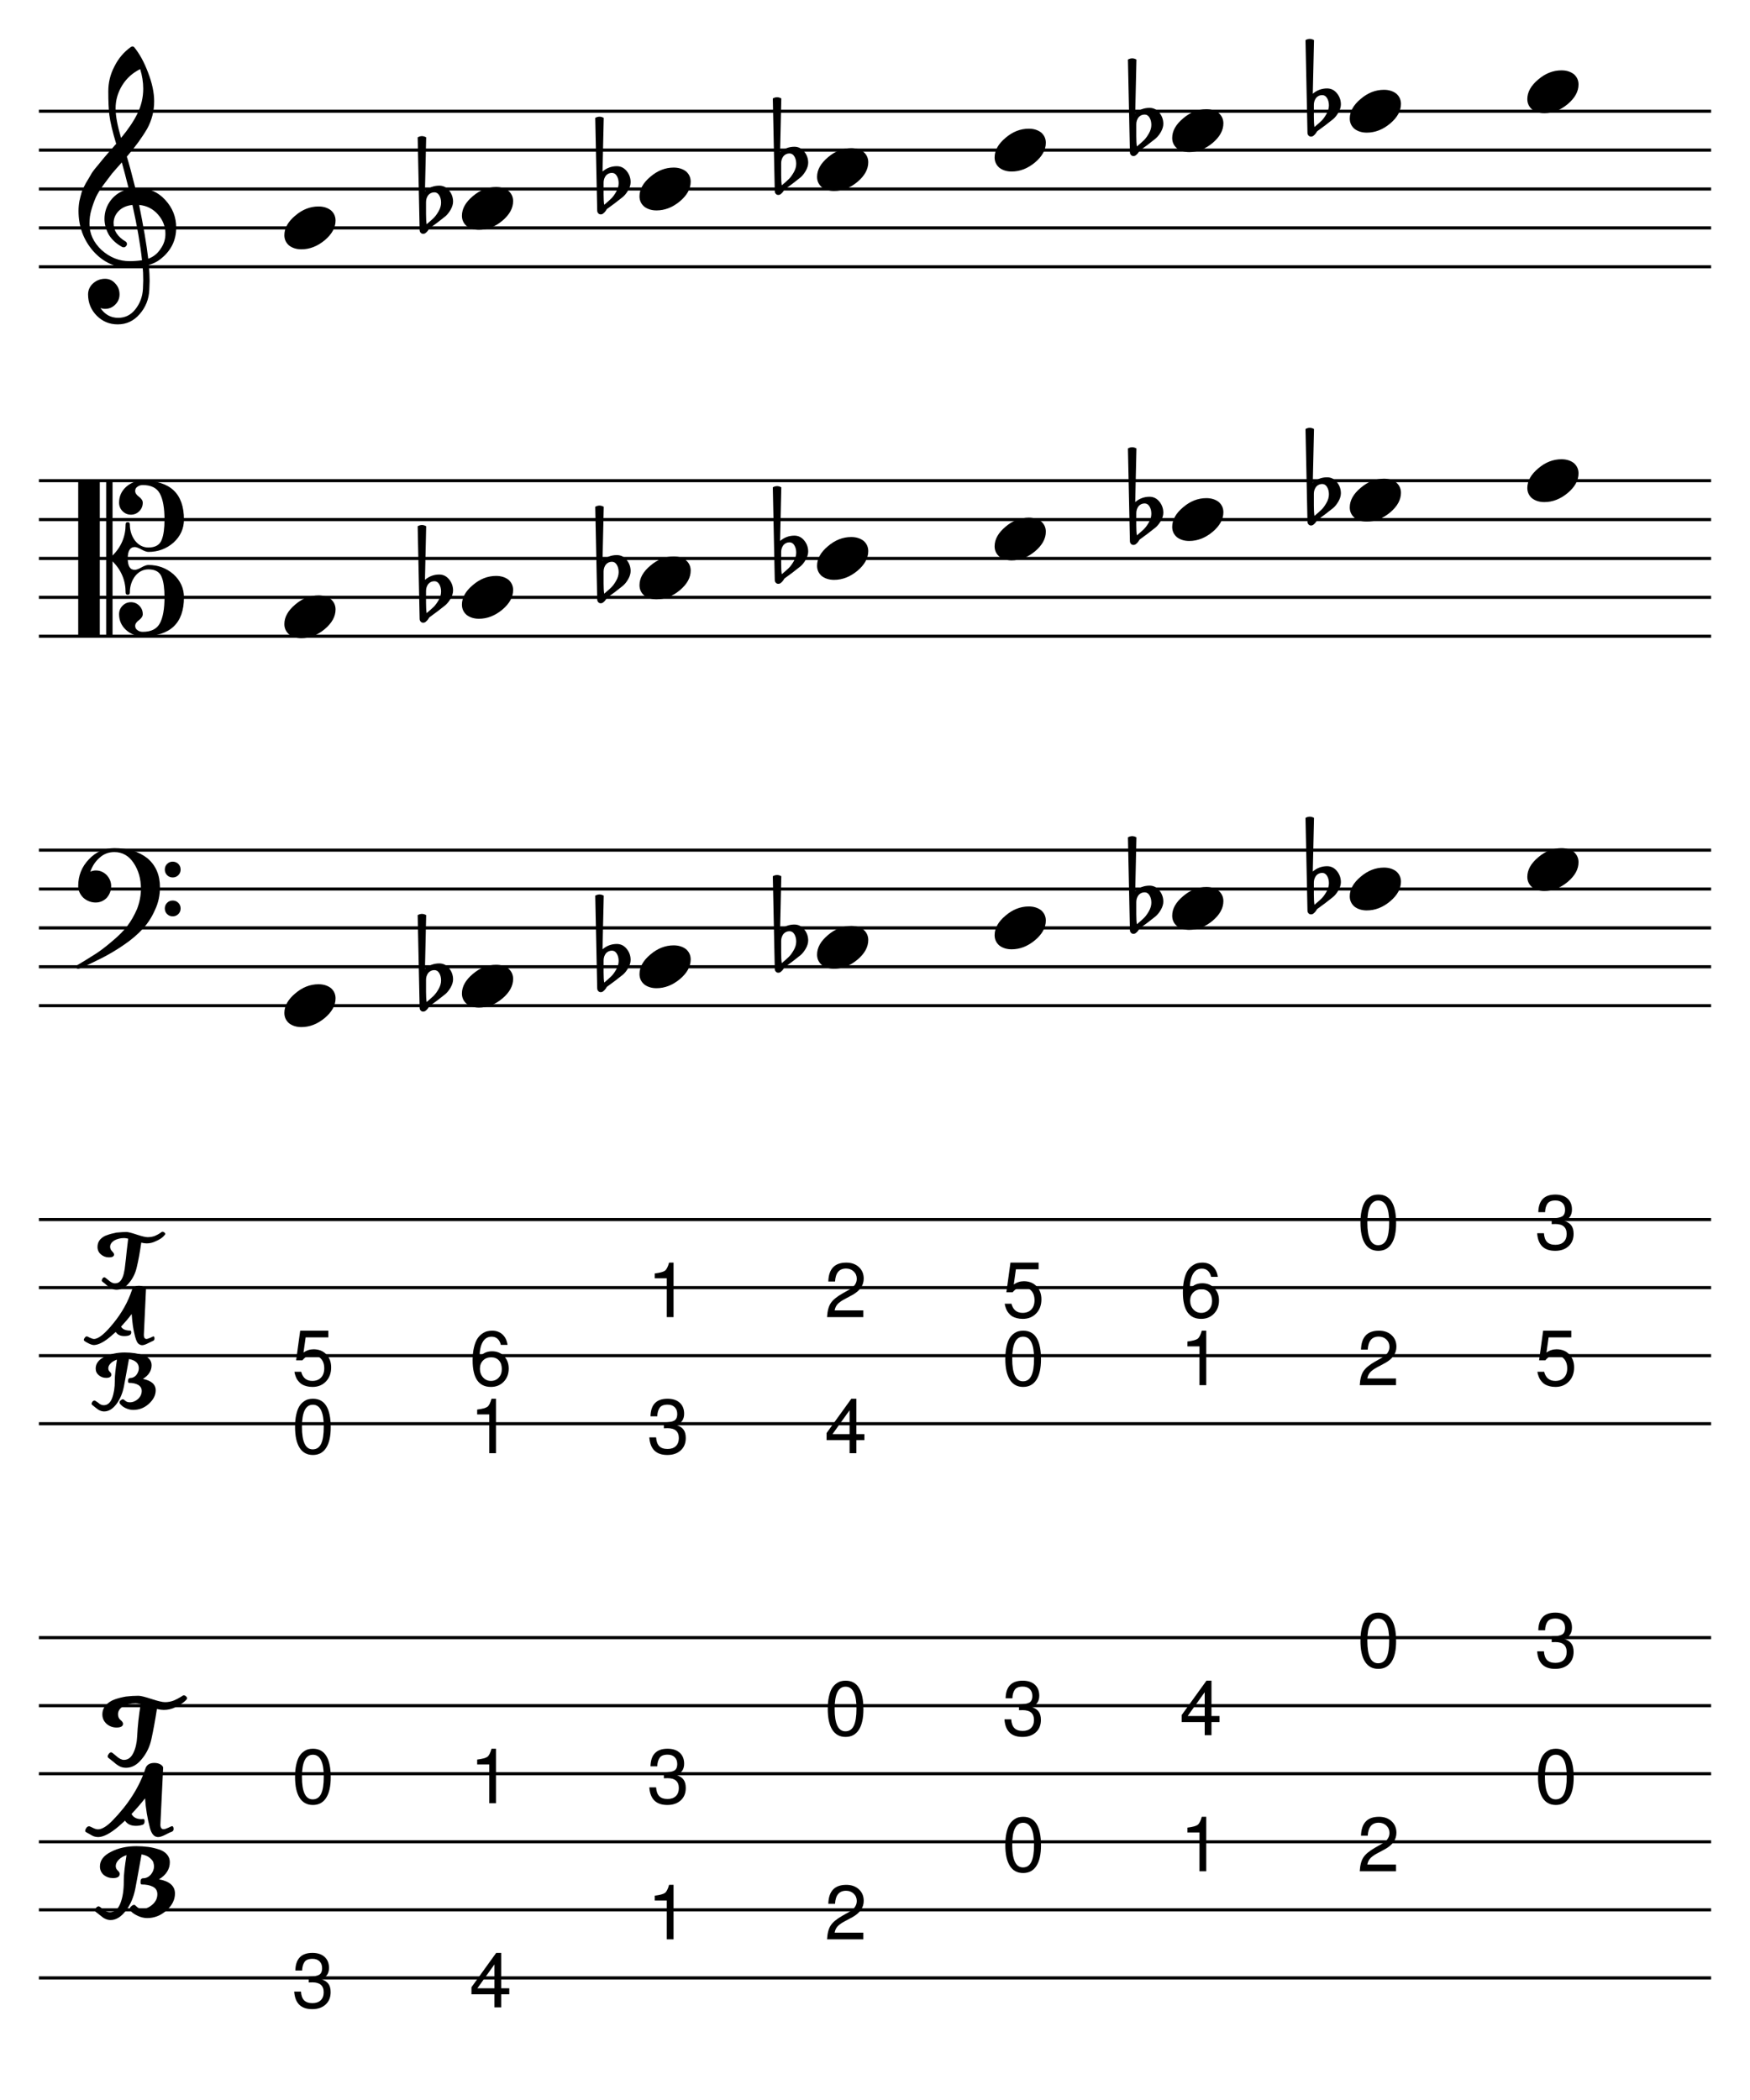<?xml version="1.0" encoding="UTF-8" standalone="no"?>
<svg width="637.794px" height="765.353px" viewBox="0 0 637.794 765.353"
 xmlns="http://www.w3.org/2000/svg" xmlns:xlink="http://www.w3.org/1999/xlink" version="1.2" baseProfile="tiny">
<title>doubleharmonic (74)</title>
<desc>Generated by MuseScore 3.4.2</desc>
<polyline class="StaffLines" fill="none" stroke="#000000" stroke-width="1.13" stroke-linejoin="bevel" points="14.173,40.535 623.621,40.535"/>
<polyline class="StaffLines" fill="none" stroke="#000000" stroke-width="1.13" stroke-linejoin="bevel" points="14.173,54.709 623.621,54.709"/>
<polyline class="StaffLines" fill="none" stroke="#000000" stroke-width="1.13" stroke-linejoin="bevel" points="14.173,68.882 623.621,68.882"/>
<polyline class="StaffLines" fill="none" stroke="#000000" stroke-width="1.13" stroke-linejoin="bevel" points="14.173,83.055 623.621,83.055"/>
<polyline class="StaffLines" fill="none" stroke="#000000" stroke-width="1.13" stroke-linejoin="bevel" points="14.173,97.228 623.621,97.228"/>
<polyline class="StaffLines" fill="none" stroke="#000000" stroke-width="1.13" stroke-linejoin="bevel" points="14.173,175.181 623.621,175.181"/>
<polyline class="StaffLines" fill="none" stroke="#000000" stroke-width="1.13" stroke-linejoin="bevel" points="14.173,189.354 623.621,189.354"/>
<polyline class="StaffLines" fill="none" stroke="#000000" stroke-width="1.13" stroke-linejoin="bevel" points="14.173,203.528 623.621,203.528"/>
<polyline class="StaffLines" fill="none" stroke="#000000" stroke-width="1.13" stroke-linejoin="bevel" points="14.173,217.701 623.621,217.701"/>
<polyline class="StaffLines" fill="none" stroke="#000000" stroke-width="1.13" stroke-linejoin="bevel" points="14.173,231.874 623.621,231.874"/>
<polyline class="StaffLines" fill="none" stroke="#000000" stroke-width="1.13" stroke-linejoin="bevel" points="14.173,309.827 623.621,309.827"/>
<polyline class="StaffLines" fill="none" stroke="#000000" stroke-width="1.13" stroke-linejoin="bevel" points="14.173,324 623.621,324"/>
<polyline class="StaffLines" fill="none" stroke="#000000" stroke-width="1.13" stroke-linejoin="bevel" points="14.173,338.173 623.621,338.173"/>
<polyline class="StaffLines" fill="none" stroke="#000000" stroke-width="1.13" stroke-linejoin="bevel" points="14.173,352.346 623.621,352.346"/>
<polyline class="StaffLines" fill="none" stroke="#000000" stroke-width="1.13" stroke-linejoin="bevel" points="14.173,366.52 623.621,366.52"/>
<polyline class="StaffLines" fill="none" stroke="#000000" stroke-width="1.13" stroke-linejoin="bevel" points="14.173,444.472 623.621,444.472"/>
<polyline class="StaffLines" fill="none" stroke="#000000" stroke-width="1.13" stroke-linejoin="bevel" points="14.173,469.276 623.621,469.276"/>
<polyline class="StaffLines" fill="none" stroke="#000000" stroke-width="1.13" stroke-linejoin="bevel" points="14.173,494.079 623.621,494.079"/>
<polyline class="StaffLines" fill="none" stroke="#000000" stroke-width="1.13" stroke-linejoin="bevel" points="14.173,518.882 623.621,518.882"/>
<polyline class="StaffLines" fill="none" stroke="#000000" stroke-width="1.13" stroke-linejoin="bevel" points="14.173,596.835 623.621,596.835"/>
<polyline class="StaffLines" fill="none" stroke="#000000" stroke-width="1.13" stroke-linejoin="bevel" points="14.173,621.638 623.621,621.638"/>
<polyline class="StaffLines" fill="none" stroke="#000000" stroke-width="1.13" stroke-linejoin="bevel" points="14.173,646.441 623.621,646.441"/>
<polyline class="StaffLines" fill="none" stroke="#000000" stroke-width="1.13" stroke-linejoin="bevel" points="14.173,671.244 623.621,671.244"/>
<polyline class="StaffLines" fill="none" stroke="#000000" stroke-width="1.13" stroke-linejoin="bevel" points="14.173,696.047 623.621,696.047"/>
<polyline class="StaffLines" fill="none" stroke="#000000" stroke-width="1.13" stroke-linejoin="bevel" points="14.173,720.85 623.621,720.85"/>
<path class="Accidental" transform="matrix(0.567,0,0,0.567,152.664,359.433)" d="M4.594,-4.109 L4.594,3.609 C4.594,6.349 4.724,8.531 4.984,10.156 C7.13,8.333 8.661,6.969 9.578,6.062 C10.62,5.021 11.662,3.586 12.703,1.758 C13.745,-0.07 14.266,-1.896 14.266,-3.719 C14.266,-5.542 13.875,-7.104 13.094,-8.406 C12.312,-9.708 11.271,-10.359 9.969,-10.359 C8.406,-10.359 7.104,-9.771 6.062,-8.594 C5.083,-7.292 4.594,-5.797 4.594,-4.109 M0.484,13.766 L-0.781,-45.703 C0.135,-46.224 1.049,-46.484 1.961,-46.484 C2.872,-46.484 3.781,-46.224 4.688,-45.703 L3.906,-11.234 C6.573,-13.516 9.635,-14.656 13.094,-14.656 C15.625,-14.656 17.737,-13.615 19.43,-11.531 C21.122,-9.448 21.969,-7.068 21.969,-4.391 C21.969,-2.703 21.417,-0.911 20.312,0.984 C19.271,2.734 18.167,4.099 17,5.078 C16.344,5.599 14.682,6.901 12.016,8.984 C11.234,9.568 10.307,10.25 9.234,11.031 C8.161,11.812 7.495,12.302 7.234,12.5 C6.776,12.76 6.349,13.281 5.953,14.062 C5.505,14.719 4.984,15.271 4.391,15.719 C3.943,16.115 3.393,16.312 2.742,16.312 C2.091,16.312 1.568,16.083 1.172,15.625 C0.714,15.167 0.484,14.547 0.484,13.766"/>
<path class="Accidental" transform="matrix(0.567,0,0,0.567,217.378,352.346)" d="M4.594,-4.109 L4.594,3.609 C4.594,6.349 4.724,8.531 4.984,10.156 C7.13,8.333 8.661,6.969 9.578,6.062 C10.62,5.021 11.662,3.586 12.703,1.758 C13.745,-0.07 14.266,-1.896 14.266,-3.719 C14.266,-5.542 13.875,-7.104 13.094,-8.406 C12.312,-9.708 11.271,-10.359 9.969,-10.359 C8.406,-10.359 7.104,-9.771 6.062,-8.594 C5.083,-7.292 4.594,-5.797 4.594,-4.109 M0.484,13.766 L-0.781,-45.703 C0.135,-46.224 1.049,-46.484 1.961,-46.484 C2.872,-46.484 3.781,-46.224 4.688,-45.703 L3.906,-11.234 C6.573,-13.516 9.635,-14.656 13.094,-14.656 C15.625,-14.656 17.737,-13.615 19.43,-11.531 C21.122,-9.448 21.969,-7.068 21.969,-4.391 C21.969,-2.703 21.417,-0.911 20.312,0.984 C19.271,2.734 18.167,4.099 17,5.078 C16.344,5.599 14.682,6.901 12.016,8.984 C11.234,9.568 10.307,10.25 9.234,11.031 C8.161,11.812 7.495,12.302 7.234,12.5 C6.776,12.76 6.349,13.281 5.953,14.062 C5.505,14.719 4.984,15.271 4.391,15.719 C3.943,16.115 3.393,16.312 2.742,16.312 C2.091,16.312 1.568,16.083 1.172,15.625 C0.714,15.167 0.484,14.547 0.484,13.766"/>
<path class="Accidental" transform="matrix(0.567,0,0,0.567,282.093,345.26)" d="M4.594,-4.109 L4.594,3.609 C4.594,6.349 4.724,8.531 4.984,10.156 C7.13,8.333 8.661,6.969 9.578,6.062 C10.62,5.021 11.662,3.586 12.703,1.758 C13.745,-0.07 14.266,-1.896 14.266,-3.719 C14.266,-5.542 13.875,-7.104 13.094,-8.406 C12.312,-9.708 11.271,-10.359 9.969,-10.359 C8.406,-10.359 7.104,-9.771 6.062,-8.594 C5.083,-7.292 4.594,-5.797 4.594,-4.109 M0.484,13.766 L-0.781,-45.703 C0.135,-46.224 1.049,-46.484 1.961,-46.484 C2.872,-46.484 3.781,-46.224 4.688,-45.703 L3.906,-11.234 C6.573,-13.516 9.635,-14.656 13.094,-14.656 C15.625,-14.656 17.737,-13.615 19.43,-11.531 C21.122,-9.448 21.969,-7.068 21.969,-4.391 C21.969,-2.703 21.417,-0.911 20.312,0.984 C19.271,2.734 18.167,4.099 17,5.078 C16.344,5.599 14.682,6.901 12.016,8.984 C11.234,9.568 10.307,10.25 9.234,11.031 C8.161,11.812 7.495,12.302 7.234,12.5 C6.776,12.76 6.349,13.281 5.953,14.062 C5.505,14.719 4.984,15.271 4.391,15.719 C3.943,16.115 3.393,16.312 2.742,16.312 C2.091,16.312 1.568,16.083 1.172,15.625 C0.714,15.167 0.484,14.547 0.484,13.766"/>
<path class="Accidental" transform="matrix(0.567,0,0,0.567,411.522,331.087)" d="M4.594,-4.109 L4.594,3.609 C4.594,6.349 4.724,8.531 4.984,10.156 C7.13,8.333 8.661,6.969 9.578,6.062 C10.62,5.021 11.662,3.586 12.703,1.758 C13.745,-0.07 14.266,-1.896 14.266,-3.719 C14.266,-5.542 13.875,-7.104 13.094,-8.406 C12.312,-9.708 11.271,-10.359 9.969,-10.359 C8.406,-10.359 7.104,-9.771 6.062,-8.594 C5.083,-7.292 4.594,-5.797 4.594,-4.109 M0.484,13.766 L-0.781,-45.703 C0.135,-46.224 1.049,-46.484 1.961,-46.484 C2.872,-46.484 3.781,-46.224 4.688,-45.703 L3.906,-11.234 C6.573,-13.516 9.635,-14.656 13.094,-14.656 C15.625,-14.656 17.737,-13.615 19.43,-11.531 C21.122,-9.448 21.969,-7.068 21.969,-4.391 C21.969,-2.703 21.417,-0.911 20.312,0.984 C19.271,2.734 18.167,4.099 17,5.078 C16.344,5.599 14.682,6.901 12.016,8.984 C11.234,9.568 10.307,10.25 9.234,11.031 C8.161,11.812 7.495,12.302 7.234,12.5 C6.776,12.76 6.349,13.281 5.953,14.062 C5.505,14.719 4.984,15.271 4.391,15.719 C3.943,16.115 3.393,16.312 2.742,16.312 C2.091,16.312 1.568,16.083 1.172,15.625 C0.714,15.167 0.484,14.547 0.484,13.766"/>
<path class="Accidental" transform="matrix(0.567,0,0,0.567,476.236,324)" d="M4.594,-4.109 L4.594,3.609 C4.594,6.349 4.724,8.531 4.984,10.156 C7.13,8.333 8.661,6.969 9.578,6.062 C10.62,5.021 11.662,3.586 12.703,1.758 C13.745,-0.07 14.266,-1.896 14.266,-3.719 C14.266,-5.542 13.875,-7.104 13.094,-8.406 C12.312,-9.708 11.271,-10.359 9.969,-10.359 C8.406,-10.359 7.104,-9.771 6.062,-8.594 C5.083,-7.292 4.594,-5.797 4.594,-4.109 M0.484,13.766 L-0.781,-45.703 C0.135,-46.224 1.049,-46.484 1.961,-46.484 C2.872,-46.484 3.781,-46.224 4.688,-45.703 L3.906,-11.234 C6.573,-13.516 9.635,-14.656 13.094,-14.656 C15.625,-14.656 17.737,-13.615 19.43,-11.531 C21.122,-9.448 21.969,-7.068 21.969,-4.391 C21.969,-2.703 21.417,-0.911 20.312,0.984 C19.271,2.734 18.167,4.099 17,5.078 C16.344,5.599 14.682,6.901 12.016,8.984 C11.234,9.568 10.307,10.25 9.234,11.031 C8.161,11.812 7.495,12.302 7.234,12.5 C6.776,12.76 6.349,13.281 5.953,14.062 C5.505,14.719 4.984,15.271 4.391,15.719 C3.943,16.115 3.393,16.312 2.742,16.312 C2.091,16.312 1.568,16.083 1.172,15.625 C0.714,15.167 0.484,14.547 0.484,13.766"/>
<path class="Accidental" transform="matrix(0.567,0,0,0.567,152.664,217.701)" d="M4.594,-4.109 L4.594,3.609 C4.594,6.349 4.724,8.531 4.984,10.156 C7.13,8.333 8.661,6.969 9.578,6.062 C10.62,5.021 11.662,3.586 12.703,1.758 C13.745,-0.07 14.266,-1.896 14.266,-3.719 C14.266,-5.542 13.875,-7.104 13.094,-8.406 C12.312,-9.708 11.271,-10.359 9.969,-10.359 C8.406,-10.359 7.104,-9.771 6.062,-8.594 C5.083,-7.292 4.594,-5.797 4.594,-4.109 M0.484,13.766 L-0.781,-45.703 C0.135,-46.224 1.049,-46.484 1.961,-46.484 C2.872,-46.484 3.781,-46.224 4.688,-45.703 L3.906,-11.234 C6.573,-13.516 9.635,-14.656 13.094,-14.656 C15.625,-14.656 17.737,-13.615 19.43,-11.531 C21.122,-9.448 21.969,-7.068 21.969,-4.391 C21.969,-2.703 21.417,-0.911 20.312,0.984 C19.271,2.734 18.167,4.099 17,5.078 C16.344,5.599 14.682,6.901 12.016,8.984 C11.234,9.568 10.307,10.25 9.234,11.031 C8.161,11.812 7.495,12.302 7.234,12.5 C6.776,12.76 6.349,13.281 5.953,14.062 C5.505,14.719 4.984,15.271 4.391,15.719 C3.943,16.115 3.393,16.312 2.742,16.312 C2.091,16.312 1.568,16.083 1.172,15.625 C0.714,15.167 0.484,14.547 0.484,13.766"/>
<path class="Accidental" transform="matrix(0.567,0,0,0.567,217.378,210.614)" d="M4.594,-4.109 L4.594,3.609 C4.594,6.349 4.724,8.531 4.984,10.156 C7.13,8.333 8.661,6.969 9.578,6.062 C10.62,5.021 11.662,3.586 12.703,1.758 C13.745,-0.07 14.266,-1.896 14.266,-3.719 C14.266,-5.542 13.875,-7.104 13.094,-8.406 C12.312,-9.708 11.271,-10.359 9.969,-10.359 C8.406,-10.359 7.104,-9.771 6.062,-8.594 C5.083,-7.292 4.594,-5.797 4.594,-4.109 M0.484,13.766 L-0.781,-45.703 C0.135,-46.224 1.049,-46.484 1.961,-46.484 C2.872,-46.484 3.781,-46.224 4.688,-45.703 L3.906,-11.234 C6.573,-13.516 9.635,-14.656 13.094,-14.656 C15.625,-14.656 17.737,-13.615 19.43,-11.531 C21.122,-9.448 21.969,-7.068 21.969,-4.391 C21.969,-2.703 21.417,-0.911 20.312,0.984 C19.271,2.734 18.167,4.099 17,5.078 C16.344,5.599 14.682,6.901 12.016,8.984 C11.234,9.568 10.307,10.25 9.234,11.031 C8.161,11.812 7.495,12.302 7.234,12.5 C6.776,12.76 6.349,13.281 5.953,14.062 C5.505,14.719 4.984,15.271 4.391,15.719 C3.943,16.115 3.393,16.312 2.742,16.312 C2.091,16.312 1.568,16.083 1.172,15.625 C0.714,15.167 0.484,14.547 0.484,13.766"/>
<path class="Accidental" transform="matrix(0.567,0,0,0.567,282.093,203.528)" d="M4.594,-4.109 L4.594,3.609 C4.594,6.349 4.724,8.531 4.984,10.156 C7.13,8.333 8.661,6.969 9.578,6.062 C10.62,5.021 11.662,3.586 12.703,1.758 C13.745,-0.07 14.266,-1.896 14.266,-3.719 C14.266,-5.542 13.875,-7.104 13.094,-8.406 C12.312,-9.708 11.271,-10.359 9.969,-10.359 C8.406,-10.359 7.104,-9.771 6.062,-8.594 C5.083,-7.292 4.594,-5.797 4.594,-4.109 M0.484,13.766 L-0.781,-45.703 C0.135,-46.224 1.049,-46.484 1.961,-46.484 C2.872,-46.484 3.781,-46.224 4.688,-45.703 L3.906,-11.234 C6.573,-13.516 9.635,-14.656 13.094,-14.656 C15.625,-14.656 17.737,-13.615 19.43,-11.531 C21.122,-9.448 21.969,-7.068 21.969,-4.391 C21.969,-2.703 21.417,-0.911 20.312,0.984 C19.271,2.734 18.167,4.099 17,5.078 C16.344,5.599 14.682,6.901 12.016,8.984 C11.234,9.568 10.307,10.25 9.234,11.031 C8.161,11.812 7.495,12.302 7.234,12.5 C6.776,12.76 6.349,13.281 5.953,14.062 C5.505,14.719 4.984,15.271 4.391,15.719 C3.943,16.115 3.393,16.312 2.742,16.312 C2.091,16.312 1.568,16.083 1.172,15.625 C0.714,15.167 0.484,14.547 0.484,13.766"/>
<path class="Accidental" transform="matrix(0.567,0,0,0.567,411.522,189.354)" d="M4.594,-4.109 L4.594,3.609 C4.594,6.349 4.724,8.531 4.984,10.156 C7.13,8.333 8.661,6.969 9.578,6.062 C10.62,5.021 11.662,3.586 12.703,1.758 C13.745,-0.07 14.266,-1.896 14.266,-3.719 C14.266,-5.542 13.875,-7.104 13.094,-8.406 C12.312,-9.708 11.271,-10.359 9.969,-10.359 C8.406,-10.359 7.104,-9.771 6.062,-8.594 C5.083,-7.292 4.594,-5.797 4.594,-4.109 M0.484,13.766 L-0.781,-45.703 C0.135,-46.224 1.049,-46.484 1.961,-46.484 C2.872,-46.484 3.781,-46.224 4.688,-45.703 L3.906,-11.234 C6.573,-13.516 9.635,-14.656 13.094,-14.656 C15.625,-14.656 17.737,-13.615 19.43,-11.531 C21.122,-9.448 21.969,-7.068 21.969,-4.391 C21.969,-2.703 21.417,-0.911 20.312,0.984 C19.271,2.734 18.167,4.099 17,5.078 C16.344,5.599 14.682,6.901 12.016,8.984 C11.234,9.568 10.307,10.25 9.234,11.031 C8.161,11.812 7.495,12.302 7.234,12.5 C6.776,12.76 6.349,13.281 5.953,14.062 C5.505,14.719 4.984,15.271 4.391,15.719 C3.943,16.115 3.393,16.312 2.742,16.312 C2.091,16.312 1.568,16.083 1.172,15.625 C0.714,15.167 0.484,14.547 0.484,13.766"/>
<path class="Accidental" transform="matrix(0.567,0,0,0.567,476.236,182.268)" d="M4.594,-4.109 L4.594,3.609 C4.594,6.349 4.724,8.531 4.984,10.156 C7.13,8.333 8.661,6.969 9.578,6.062 C10.62,5.021 11.662,3.586 12.703,1.758 C13.745,-0.07 14.266,-1.896 14.266,-3.719 C14.266,-5.542 13.875,-7.104 13.094,-8.406 C12.312,-9.708 11.271,-10.359 9.969,-10.359 C8.406,-10.359 7.104,-9.771 6.062,-8.594 C5.083,-7.292 4.594,-5.797 4.594,-4.109 M0.484,13.766 L-0.781,-45.703 C0.135,-46.224 1.049,-46.484 1.961,-46.484 C2.872,-46.484 3.781,-46.224 4.688,-45.703 L3.906,-11.234 C6.573,-13.516 9.635,-14.656 13.094,-14.656 C15.625,-14.656 17.737,-13.615 19.43,-11.531 C21.122,-9.448 21.969,-7.068 21.969,-4.391 C21.969,-2.703 21.417,-0.911 20.312,0.984 C19.271,2.734 18.167,4.099 17,5.078 C16.344,5.599 14.682,6.901 12.016,8.984 C11.234,9.568 10.307,10.25 9.234,11.031 C8.161,11.812 7.495,12.302 7.234,12.5 C6.776,12.76 6.349,13.281 5.953,14.062 C5.505,14.719 4.984,15.271 4.391,15.719 C3.943,16.115 3.393,16.312 2.742,16.312 C2.091,16.312 1.568,16.083 1.172,15.625 C0.714,15.167 0.484,14.547 0.484,13.766"/>
<path class="Accidental" transform="matrix(0.567,0,0,0.567,152.664,75.969)" d="M4.594,-4.109 L4.594,3.609 C4.594,6.349 4.724,8.531 4.984,10.156 C7.13,8.333 8.661,6.969 9.578,6.062 C10.62,5.021 11.662,3.586 12.703,1.758 C13.745,-0.07 14.266,-1.896 14.266,-3.719 C14.266,-5.542 13.875,-7.104 13.094,-8.406 C12.312,-9.708 11.271,-10.359 9.969,-10.359 C8.406,-10.359 7.104,-9.771 6.062,-8.594 C5.083,-7.292 4.594,-5.797 4.594,-4.109 M0.484,13.766 L-0.781,-45.703 C0.135,-46.224 1.049,-46.484 1.961,-46.484 C2.872,-46.484 3.781,-46.224 4.688,-45.703 L3.906,-11.234 C6.573,-13.516 9.635,-14.656 13.094,-14.656 C15.625,-14.656 17.737,-13.615 19.43,-11.531 C21.122,-9.448 21.969,-7.068 21.969,-4.391 C21.969,-2.703 21.417,-0.911 20.312,0.984 C19.271,2.734 18.167,4.099 17,5.078 C16.344,5.599 14.682,6.901 12.016,8.984 C11.234,9.568 10.307,10.25 9.234,11.031 C8.161,11.812 7.495,12.302 7.234,12.5 C6.776,12.76 6.349,13.281 5.953,14.062 C5.505,14.719 4.984,15.271 4.391,15.719 C3.943,16.115 3.393,16.312 2.742,16.312 C2.091,16.312 1.568,16.083 1.172,15.625 C0.714,15.167 0.484,14.547 0.484,13.766"/>
<path class="Accidental" transform="matrix(0.567,0,0,0.567,217.378,68.882)" d="M4.594,-4.109 L4.594,3.609 C4.594,6.349 4.724,8.531 4.984,10.156 C7.13,8.333 8.661,6.969 9.578,6.062 C10.62,5.021 11.662,3.586 12.703,1.758 C13.745,-0.07 14.266,-1.896 14.266,-3.719 C14.266,-5.542 13.875,-7.104 13.094,-8.406 C12.312,-9.708 11.271,-10.359 9.969,-10.359 C8.406,-10.359 7.104,-9.771 6.062,-8.594 C5.083,-7.292 4.594,-5.797 4.594,-4.109 M0.484,13.766 L-0.781,-45.703 C0.135,-46.224 1.049,-46.484 1.961,-46.484 C2.872,-46.484 3.781,-46.224 4.688,-45.703 L3.906,-11.234 C6.573,-13.516 9.635,-14.656 13.094,-14.656 C15.625,-14.656 17.737,-13.615 19.43,-11.531 C21.122,-9.448 21.969,-7.068 21.969,-4.391 C21.969,-2.703 21.417,-0.911 20.312,0.984 C19.271,2.734 18.167,4.099 17,5.078 C16.344,5.599 14.682,6.901 12.016,8.984 C11.234,9.568 10.307,10.25 9.234,11.031 C8.161,11.812 7.495,12.302 7.234,12.5 C6.776,12.76 6.349,13.281 5.953,14.062 C5.505,14.719 4.984,15.271 4.391,15.719 C3.943,16.115 3.393,16.312 2.742,16.312 C2.091,16.312 1.568,16.083 1.172,15.625 C0.714,15.167 0.484,14.547 0.484,13.766"/>
<path class="Accidental" transform="matrix(0.567,0,0,0.567,282.093,61.795)" d="M4.594,-4.109 L4.594,3.609 C4.594,6.349 4.724,8.531 4.984,10.156 C7.13,8.333 8.661,6.969 9.578,6.062 C10.62,5.021 11.662,3.586 12.703,1.758 C13.745,-0.07 14.266,-1.896 14.266,-3.719 C14.266,-5.542 13.875,-7.104 13.094,-8.406 C12.312,-9.708 11.271,-10.359 9.969,-10.359 C8.406,-10.359 7.104,-9.771 6.062,-8.594 C5.083,-7.292 4.594,-5.797 4.594,-4.109 M0.484,13.766 L-0.781,-45.703 C0.135,-46.224 1.049,-46.484 1.961,-46.484 C2.872,-46.484 3.781,-46.224 4.688,-45.703 L3.906,-11.234 C6.573,-13.516 9.635,-14.656 13.094,-14.656 C15.625,-14.656 17.737,-13.615 19.43,-11.531 C21.122,-9.448 21.969,-7.068 21.969,-4.391 C21.969,-2.703 21.417,-0.911 20.312,0.984 C19.271,2.734 18.167,4.099 17,5.078 C16.344,5.599 14.682,6.901 12.016,8.984 C11.234,9.568 10.307,10.25 9.234,11.031 C8.161,11.812 7.495,12.302 7.234,12.5 C6.776,12.76 6.349,13.281 5.953,14.062 C5.505,14.719 4.984,15.271 4.391,15.719 C3.943,16.115 3.393,16.312 2.742,16.312 C2.091,16.312 1.568,16.083 1.172,15.625 C0.714,15.167 0.484,14.547 0.484,13.766"/>
<path class="Accidental" transform="matrix(0.567,0,0,0.567,411.522,47.622)" d="M4.594,-4.109 L4.594,3.609 C4.594,6.349 4.724,8.531 4.984,10.156 C7.13,8.333 8.661,6.969 9.578,6.062 C10.62,5.021 11.662,3.586 12.703,1.758 C13.745,-0.07 14.266,-1.896 14.266,-3.719 C14.266,-5.542 13.875,-7.104 13.094,-8.406 C12.312,-9.708 11.271,-10.359 9.969,-10.359 C8.406,-10.359 7.104,-9.771 6.062,-8.594 C5.083,-7.292 4.594,-5.797 4.594,-4.109 M0.484,13.766 L-0.781,-45.703 C0.135,-46.224 1.049,-46.484 1.961,-46.484 C2.872,-46.484 3.781,-46.224 4.688,-45.703 L3.906,-11.234 C6.573,-13.516 9.635,-14.656 13.094,-14.656 C15.625,-14.656 17.737,-13.615 19.43,-11.531 C21.122,-9.448 21.969,-7.068 21.969,-4.391 C21.969,-2.703 21.417,-0.911 20.312,0.984 C19.271,2.734 18.167,4.099 17,5.078 C16.344,5.599 14.682,6.901 12.016,8.984 C11.234,9.568 10.307,10.25 9.234,11.031 C8.161,11.812 7.495,12.302 7.234,12.5 C6.776,12.76 6.349,13.281 5.953,14.062 C5.505,14.719 4.984,15.271 4.391,15.719 C3.943,16.115 3.393,16.312 2.742,16.312 C2.091,16.312 1.568,16.083 1.172,15.625 C0.714,15.167 0.484,14.547 0.484,13.766"/>
<path class="Accidental" transform="matrix(0.567,0,0,0.567,476.236,40.535)" d="M4.594,-4.109 L4.594,3.609 C4.594,6.349 4.724,8.531 4.984,10.156 C7.13,8.333 8.661,6.969 9.578,6.062 C10.62,5.021 11.662,3.586 12.703,1.758 C13.745,-0.07 14.266,-1.896 14.266,-3.719 C14.266,-5.542 13.875,-7.104 13.094,-8.406 C12.312,-9.708 11.271,-10.359 9.969,-10.359 C8.406,-10.359 7.104,-9.771 6.062,-8.594 C5.083,-7.292 4.594,-5.797 4.594,-4.109 M0.484,13.766 L-0.781,-45.703 C0.135,-46.224 1.049,-46.484 1.961,-46.484 C2.872,-46.484 3.781,-46.224 4.688,-45.703 L3.906,-11.234 C6.573,-13.516 9.635,-14.656 13.094,-14.656 C15.625,-14.656 17.737,-13.615 19.43,-11.531 C21.122,-9.448 21.969,-7.068 21.969,-4.391 C21.969,-2.703 21.417,-0.911 20.312,0.984 C19.271,2.734 18.167,4.099 17,5.078 C16.344,5.599 14.682,6.901 12.016,8.984 C11.234,9.568 10.307,10.25 9.234,11.031 C8.161,11.812 7.495,12.302 7.234,12.5 C6.776,12.76 6.349,13.281 5.953,14.062 C5.505,14.719 4.984,15.271 4.391,15.719 C3.943,16.115 3.393,16.312 2.742,16.312 C2.091,16.312 1.568,16.083 1.172,15.625 C0.714,15.167 0.484,14.547 0.484,13.766"/>
<path class="Note" fill="#ffffff" fill-opacity="0.0" fill-rule="evenodd" d="M104.913,708.449 L123.622,708.449 L123.622,733.252 L104.913,733.252 L104.913,708.449 "/>
<path class="Note" d="M113.893,713.897 C112.476,713.897 111.502,714.285 110.971,715.061 C110.44,715.837 110.153,716.871 110.111,718.163 L107.643,718.163 C107.736,713.882 109.809,711.741 113.861,711.741 C115.747,711.741 117.226,712.228 118.299,713.202 C119.372,714.176 119.908,715.512 119.908,717.21 C119.908,719.22 118.986,720.59 117.143,721.319 C118.33,721.736 119.187,722.311 119.713,723.046 C120.239,723.78 120.502,724.783 120.502,726.054 C120.502,727.939 119.89,729.442 118.666,730.561 C117.442,731.681 115.815,732.241 113.783,732.241 C109.71,732.241 107.523,730.106 107.221,725.835 L109.69,725.835 C109.783,727.272 110.166,728.335 110.838,729.022 C111.51,729.71 112.518,730.054 113.861,730.054 C115.153,730.054 116.161,729.705 116.885,729.007 C117.609,728.309 117.971,727.335 117.971,726.085 C117.971,723.679 116.601,722.475 113.861,722.475 L112.83,722.507 L112.518,722.507 L112.518,720.397 C114.289,720.366 115.544,720.145 116.283,719.733 C117.023,719.322 117.393,718.507 117.393,717.288 C117.393,716.246 117.08,715.421 116.455,714.811 C115.83,714.202 114.976,713.897 113.893,713.897"/>
<path class="Note" fill="#ffffff" fill-opacity="0.0" fill-rule="evenodd" d="M104.913,634.039 L123.622,634.039 L123.622,658.843 L104.913,658.843 L104.913,634.039 "/>
<path class="Note" d="M107.533,647.582 C107.533,645.925 107.674,644.462 107.955,643.191 C108.236,641.92 108.591,640.925 109.018,640.207 C109.445,639.488 109.958,638.904 110.557,638.457 C111.156,638.009 111.731,637.709 112.283,637.558 C112.835,637.407 113.419,637.332 114.033,637.332 C118.367,637.332 120.533,640.806 120.533,647.753 C120.533,651.024 119.976,653.522 118.861,655.246 C117.747,656.97 116.138,657.832 114.033,657.832 C111.908,657.832 110.294,656.959 109.19,655.214 C108.085,653.47 107.533,650.925 107.533,647.582 M118.002,647.535 C118.002,642.191 116.677,639.519 114.026,639.519 C111.374,639.519 110.049,642.217 110.049,647.613 C110.049,653.061 111.356,655.785 113.971,655.785 C115.356,655.785 116.374,655.113 117.026,653.769 C117.677,652.425 118.002,650.347 118.002,647.535"/>
<path class="Note" fill="#ffffff" fill-opacity="0.0" fill-rule="evenodd" d="M169.627,708.449 L188.336,708.449 L188.336,733.252 L169.627,733.252 L169.627,708.449 "/>
<path class="Note" d="M180.201,726.835 L171.826,726.835 L171.826,724.241 L180.842,711.741 L182.67,711.741 L182.67,724.632 L185.607,724.632 L185.607,726.835 L182.67,726.835 L182.67,731.6 L180.201,731.6 L180.201,726.835 M180.201,724.632 L180.201,715.944 L173.982,724.632 L180.201,724.632 "/>
<path class="Note" fill="#ffffff" fill-opacity="0.0" fill-rule="evenodd" d="M169.627,634.039 L188.336,634.039 L188.336,658.843 L169.627,658.843 L169.627,634.039 "/>
<path class="Note" d="M178.295,643.05 L173.904,643.05 L173.904,641.285 C175.81,641.045 177.053,640.709 177.631,640.277 C178.209,639.845 178.711,638.863 179.138,637.332 L180.763,637.332 L180.763,657.191 L178.295,657.191 L178.295,643.05 "/>
<path class="Note" fill="#ffffff" fill-opacity="0.0" fill-rule="evenodd" d="M234.342,683.646 L253.051,683.646 L253.051,708.449 L234.342,708.449 L234.342,683.646 "/>
<path class="Note" d="M243.009,692.657 L238.619,692.657 L238.619,690.891 C240.525,690.651 241.767,690.315 242.345,689.883 C242.923,689.451 243.426,688.469 243.853,686.938 L245.478,686.938 L245.478,706.797 L243.009,706.797 L243.009,692.657 "/>
<path class="Note" fill="#ffffff" fill-opacity="0.0" fill-rule="evenodd" d="M234.342,634.039 L253.051,634.039 L253.051,658.843 L234.342,658.843 L234.342,634.039 "/>
<path class="Note" d="M243.322,639.488 C241.905,639.488 240.931,639.876 240.4,640.652 C239.869,641.428 239.582,642.462 239.54,643.753 L237.072,643.753 C237.165,639.472 239.238,637.332 243.29,637.332 C245.176,637.332 246.655,637.819 247.728,638.793 C248.801,639.766 249.337,641.102 249.337,642.8 C249.337,644.811 248.415,646.181 246.572,646.91 C247.759,647.326 248.616,647.902 249.142,648.636 C249.668,649.371 249.931,650.373 249.931,651.644 C249.931,653.529 249.319,655.032 248.095,656.152 C246.871,657.272 245.244,657.832 243.212,657.832 C239.139,657.832 236.952,655.696 236.65,651.425 L239.119,651.425 C239.212,652.863 239.595,653.925 240.267,654.613 C240.939,655.3 241.947,655.644 243.29,655.644 C244.582,655.644 245.59,655.295 246.314,654.597 C247.038,653.899 247.4,652.925 247.4,651.675 C247.4,649.269 246.03,648.066 243.29,648.066 L242.259,648.097 L241.947,648.097 L241.947,645.988 C243.718,645.957 244.973,645.735 245.712,645.324 C246.452,644.912 246.822,644.097 246.822,642.878 C246.822,641.837 246.509,641.011 245.884,640.402 C245.259,639.793 244.405,639.488 243.322,639.488"/>
<path class="Note" fill="#ffffff" fill-opacity="0.0" fill-rule="evenodd" d="M299.056,683.646 L317.765,683.646 L317.765,708.449 L299.056,708.449 L299.056,683.646 "/>
<path class="Note" d="M301.88,693.829 C302.005,689.235 304.187,686.938 308.427,686.938 C310.312,686.938 311.843,687.48 313.021,688.563 C314.198,689.646 314.786,691.047 314.786,692.766 C314.786,695.235 313.385,697.235 310.583,698.766 L307.786,700.266 C306.567,700.922 305.698,701.558 305.177,702.172 C304.656,702.787 304.328,703.516 304.192,704.36 L314.646,704.36 L314.646,706.797 L301.427,706.797 C301.541,704.61 301.981,702.925 302.747,701.743 C303.513,700.56 304.932,699.381 307.005,698.204 L309.567,696.75 C311.359,695.719 312.255,694.412 312.255,692.829 C312.255,691.766 311.883,690.878 311.138,690.164 C310.393,689.451 309.463,689.094 308.349,689.094 C305.859,689.094 304.521,690.672 304.333,693.829 L301.88,693.829 "/>
<path class="Note" fill="#ffffff" fill-opacity="0.0" fill-rule="evenodd" d="M299.056,609.236 L317.765,609.236 L317.765,634.039 L299.056,634.039 L299.056,609.236 "/>
<path class="Note" d="M301.677,622.778 C301.677,621.122 301.817,619.659 302.099,618.388 C302.38,617.117 302.734,616.122 303.161,615.403 C303.588,614.685 304.101,614.101 304.7,613.653 C305.299,613.206 305.875,612.906 306.427,612.755 C306.979,612.604 307.562,612.528 308.177,612.528 C312.51,612.528 314.677,616.002 314.677,622.95 C314.677,626.221 314.119,628.719 313.005,630.442 C311.89,632.166 310.281,633.028 308.177,633.028 C306.052,633.028 304.437,632.156 303.333,630.411 C302.229,628.666 301.677,626.122 301.677,622.778 M312.146,622.732 C312.146,617.388 310.82,614.716 308.169,614.716 C305.518,614.716 304.192,617.414 304.192,622.81 C304.192,628.258 305.5,630.982 308.114,630.982 C309.5,630.982 310.518,630.31 311.169,628.966 C311.82,627.622 312.146,625.544 312.146,622.732"/>
<path class="Note" fill="#ffffff" fill-opacity="0.0" fill-rule="evenodd" d="M363.771,658.843 L382.479,658.843 L382.479,683.646 L363.771,683.646 L363.771,658.843 "/>
<path class="Note" d="M366.391,672.385 C366.391,670.728 366.532,669.265 366.813,667.994 C367.094,666.723 367.449,665.728 367.876,665.01 C368.303,664.291 368.816,663.708 369.415,663.26 C370.014,662.812 370.589,662.512 371.141,662.361 C371.693,662.21 372.277,662.135 372.891,662.135 C377.225,662.135 379.391,665.609 379.391,672.557 C379.391,675.827 378.834,678.325 377.719,680.049 C376.605,681.773 374.995,682.635 372.891,682.635 C370.766,682.635 369.152,681.762 368.048,680.018 C366.943,678.273 366.391,675.728 366.391,672.385 M376.86,672.338 C376.86,666.994 375.534,664.322 372.883,664.322 C370.232,664.322 368.907,667.02 368.907,672.416 C368.907,677.864 370.214,680.588 372.829,680.588 C374.214,680.588 375.232,679.916 375.883,678.572 C376.534,677.228 376.86,675.15 376.86,672.338"/>
<path class="Note" fill="#ffffff" fill-opacity="0.0" fill-rule="evenodd" d="M363.771,609.236 L382.479,609.236 L382.479,634.039 L363.771,634.039 L363.771,609.236 "/>
<path class="Note" d="M372.751,614.685 C371.334,614.685 370.36,615.073 369.829,615.849 C369.298,616.625 369.011,617.659 368.969,618.95 L366.501,618.95 C366.594,614.669 368.667,612.528 372.719,612.528 C374.605,612.528 376.084,613.015 377.157,613.989 C378.23,614.963 378.766,616.299 378.766,617.997 C378.766,620.008 377.844,621.377 376.001,622.107 C377.188,622.523 378.045,623.099 378.571,623.833 C379.097,624.567 379.36,625.57 379.36,626.841 C379.36,628.726 378.748,630.229 377.524,631.349 C376.3,632.469 374.673,633.028 372.641,633.028 C368.568,633.028 366.381,630.893 366.079,626.622 L368.548,626.622 C368.641,628.06 369.024,629.122 369.696,629.81 C370.368,630.497 371.376,630.841 372.719,630.841 C374.011,630.841 375.019,630.492 375.743,629.794 C376.467,629.096 376.829,628.122 376.829,626.872 C376.829,624.466 375.459,623.263 372.719,623.263 L371.688,623.294 L371.376,623.294 L371.376,621.185 C373.146,621.153 374.402,620.932 375.141,620.521 C375.881,620.109 376.251,619.294 376.251,618.075 C376.251,617.034 375.938,616.208 375.313,615.599 C374.688,614.989 373.834,614.685 372.751,614.685"/>
<path class="Note" fill="#ffffff" fill-opacity="0.0" fill-rule="evenodd" d="M428.485,658.843 L447.194,658.843 L447.194,683.646 L428.485,683.646 L428.485,658.843 "/>
<path class="Note" d="M437.153,667.853 L432.762,667.853 L432.762,666.088 C434.668,665.848 435.91,665.512 436.489,665.08 C437.067,664.648 437.569,663.666 437.996,662.135 L439.621,662.135 L439.621,681.994 L437.153,681.994 L437.153,667.853 "/>
<path class="Note" fill="#ffffff" fill-opacity="0.0" fill-rule="evenodd" d="M428.485,609.236 L447.194,609.236 L447.194,634.039 L428.485,634.039 L428.485,609.236 "/>
<path class="Note" d="M439.059,627.622 L430.684,627.622 L430.684,625.028 L439.699,612.528 L441.528,612.528 L441.528,625.419 L444.465,625.419 L444.465,627.622 L441.528,627.622 L441.528,632.388 L439.059,632.388 L439.059,627.622 M439.059,625.419 L439.059,616.732 L432.84,625.419 L439.059,625.419 "/>
<path class="Note" fill="#ffffff" fill-opacity="0.0" fill-rule="evenodd" d="M493.2,658.843 L511.908,658.843 L511.908,683.646 L493.2,683.646 L493.2,658.843 "/>
<path class="Note" d="M496.023,669.025 C496.148,664.432 498.331,662.135 502.57,662.135 C504.456,662.135 505.987,662.676 507.164,663.76 C508.341,664.843 508.93,666.244 508.93,667.963 C508.93,670.432 507.529,672.432 504.726,673.963 L501.93,675.463 C500.711,676.119 499.841,676.755 499.32,677.369 C498.799,677.984 498.471,678.713 498.336,679.557 L508.789,679.557 L508.789,681.994 L495.57,681.994 C495.685,679.807 496.125,678.122 496.891,676.939 C497.656,675.757 499.075,674.577 501.148,673.4 L503.711,671.947 C505.502,670.916 506.398,669.609 506.398,668.025 C506.398,666.963 506.026,666.075 505.281,665.361 C504.536,664.648 503.607,664.291 502.492,664.291 C500.002,664.291 498.664,665.869 498.476,669.025 L496.023,669.025 "/>
<path class="Note" fill="#ffffff" fill-opacity="0.0" fill-rule="evenodd" d="M493.2,584.433 L511.908,584.433 L511.908,609.236 L493.2,609.236 L493.2,584.433 "/>
<path class="Note" d="M495.82,597.975 C495.82,596.319 495.961,594.855 496.242,593.585 C496.523,592.314 496.877,591.319 497.305,590.6 C497.732,589.882 498.245,589.298 498.844,588.85 C499.443,588.402 500.018,588.103 500.57,587.952 C501.122,587.801 501.706,587.725 502.32,587.725 C506.654,587.725 508.82,591.199 508.82,598.147 C508.82,601.418 508.263,603.915 507.148,605.639 C506.034,607.363 504.424,608.225 502.32,608.225 C500.195,608.225 498.581,607.353 497.476,605.608 C496.372,603.863 495.82,601.319 495.82,597.975 M506.289,597.928 C506.289,592.585 504.963,589.913 502.312,589.913 C499.661,589.913 498.336,592.611 498.336,598.007 C498.336,603.454 499.643,606.178 502.258,606.178 C503.643,606.178 504.661,605.507 505.312,604.163 C505.963,602.819 506.289,600.741 506.289,597.928"/>
<path class="Note" fill="#ffffff" fill-opacity="0.0" fill-rule="evenodd" d="M557.914,634.039 L576.623,634.039 L576.623,658.843 L557.914,658.843 L557.914,634.039 "/>
<path class="Note" d="M560.535,647.582 C560.535,645.925 560.675,644.462 560.957,643.191 C561.238,641.92 561.592,640.925 562.019,640.207 C562.446,639.488 562.959,638.904 563.558,638.457 C564.157,638.009 564.733,637.709 565.285,637.558 C565.837,637.407 566.42,637.332 567.035,637.332 C571.368,637.332 573.535,640.806 573.535,647.753 C573.535,651.024 572.977,653.522 571.863,655.246 C570.748,656.97 569.139,657.832 567.035,657.832 C564.91,657.832 563.295,656.959 562.191,655.214 C561.087,653.47 560.535,650.925 560.535,647.582 M571.003,647.535 C571.003,642.191 569.678,639.519 567.027,639.519 C564.376,639.519 563.05,642.217 563.05,647.613 C563.05,653.061 564.358,655.785 566.972,655.785 C568.358,655.785 569.376,655.113 570.027,653.769 C570.678,652.425 571.003,650.347 571.003,647.535"/>
<path class="Note" fill="#ffffff" fill-opacity="0.0" fill-rule="evenodd" d="M557.914,584.433 L576.623,584.433 L576.623,609.236 L557.914,609.236 L557.914,584.433 "/>
<path class="Note" d="M566.894,589.882 C565.477,589.882 564.503,590.27 563.972,591.046 C563.441,591.822 563.154,592.855 563.113,594.147 L560.644,594.147 C560.738,589.866 562.811,587.725 566.863,587.725 C568.748,587.725 570.227,588.212 571.3,589.186 C572.373,590.16 572.91,591.496 572.91,593.194 C572.91,595.204 571.988,596.574 570.144,597.303 C571.332,597.72 572.188,598.296 572.714,599.03 C573.24,599.764 573.503,600.767 573.503,602.038 C573.503,603.923 572.891,605.426 571.667,606.546 C570.444,607.665 568.816,608.225 566.785,608.225 C562.712,608.225 560.524,606.09 560.222,601.819 L562.691,601.819 C562.785,603.257 563.167,604.319 563.839,605.007 C564.511,605.694 565.519,606.038 566.863,606.038 C568.154,606.038 569.162,605.689 569.886,604.991 C570.61,604.293 570.972,603.319 570.972,602.069 C570.972,599.663 569.602,598.46 566.863,598.46 L565.832,598.491 L565.519,598.491 L565.519,596.382 C567.29,596.35 568.545,596.129 569.285,595.717 C570.024,595.306 570.394,594.491 570.394,593.272 C570.394,592.23 570.082,591.405 569.457,590.796 C568.832,590.186 567.977,589.882 566.894,589.882"/>
<path class="Note" fill="#ffffff" fill-opacity="0.0" fill-rule="evenodd" d="M104.913,506.48 L123.622,506.48 L123.622,531.283 L104.913,531.283 L104.913,506.48 "/>
<path class="Note" d="M107.533,520.023 C107.533,518.366 107.674,516.903 107.955,515.632 C108.236,514.361 108.591,513.366 109.018,512.648 C109.445,511.929 109.958,511.345 110.557,510.898 C111.156,510.45 111.731,510.15 112.283,509.999 C112.835,509.848 113.419,509.773 114.033,509.773 C118.367,509.773 120.533,513.246 120.533,520.194 C120.533,523.465 119.976,525.963 118.861,527.687 C117.747,529.411 116.138,530.273 114.033,530.273 C111.908,530.273 110.294,529.4 109.19,527.655 C108.085,525.911 107.533,523.366 107.533,520.023 M118.002,519.976 C118.002,514.632 116.677,511.96 114.026,511.96 C111.374,511.96 110.049,514.658 110.049,520.054 C110.049,525.502 111.356,528.226 113.971,528.226 C115.356,528.226 116.374,527.554 117.026,526.21 C117.677,524.866 118.002,522.788 118.002,519.976"/>
<path class="Note" fill="#ffffff" fill-opacity="0.0" fill-rule="evenodd" d="M104.913,481.677 L123.622,481.677 L123.622,506.48 L104.913,506.48 L104.913,481.677 "/>
<path class="Note" d="M119.658,484.969 L119.658,487.407 L111.393,487.407 L110.611,492.954 C111.716,492.152 112.94,491.751 114.283,491.751 C116.19,491.751 117.734,492.363 118.916,493.587 C120.098,494.811 120.69,496.402 120.69,498.36 C120.69,500.454 120.057,502.162 118.791,503.485 C117.526,504.808 115.893,505.469 113.893,505.469 C113.122,505.469 112.416,505.386 111.776,505.219 C111.135,505.053 110.604,504.852 110.182,504.618 C109.76,504.383 109.377,504.076 109.033,503.696 C108.69,503.316 108.429,502.98 108.252,502.688 C108.075,502.396 107.906,502.032 107.744,501.594 C107.583,501.157 107.484,500.855 107.447,500.688 C107.411,500.521 107.367,500.277 107.315,499.954 L109.768,499.954 C110.351,502.172 111.705,503.282 113.83,503.282 C115.174,503.282 116.234,502.873 117.01,502.055 C117.786,501.238 118.174,500.12 118.174,498.704 C118.174,497.225 117.781,496.061 116.994,495.212 C116.208,494.363 115.153,493.938 113.83,493.938 C113.07,493.938 112.419,494.074 111.877,494.344 C111.335,494.615 110.773,495.094 110.19,495.782 L107.924,495.782 L109.408,484.969 L119.658,484.969 "/>
<path class="Note" fill="#ffffff" fill-opacity="0.0" fill-rule="evenodd" d="M169.627,506.48 L188.336,506.48 L188.336,531.283 L169.627,531.283 L169.627,506.48 "/>
<path class="Note" d="M178.295,515.491 L173.904,515.491 L173.904,513.726 C175.81,513.486 177.053,513.15 177.631,512.718 C178.209,512.286 178.711,511.304 179.138,509.773 L180.763,509.773 L180.763,529.632 L178.295,529.632 L178.295,515.491 "/>
<path class="Note" fill="#ffffff" fill-opacity="0.0" fill-rule="evenodd" d="M169.627,481.677 L188.336,481.677 L188.336,506.48 L169.627,506.48 L169.627,481.677 "/>
<path class="Note" d="M172.248,495.782 C172.248,494.032 172.407,492.488 172.724,491.149 C173.042,489.811 173.438,488.761 173.912,488.001 C174.386,487.24 174.956,486.62 175.623,486.141 C176.289,485.662 176.917,485.347 177.506,485.196 C178.094,485.045 178.711,484.969 179.357,484.969 C180.868,484.969 182.123,485.428 183.123,486.344 C184.123,487.261 184.743,488.532 184.982,490.157 L182.529,490.157 C182.321,489.209 181.928,488.472 181.349,487.946 C180.771,487.42 180.05,487.157 179.185,487.157 C177.769,487.157 176.683,487.805 175.928,489.102 C175.172,490.399 174.784,492.261 174.763,494.688 C175.847,493.219 177.368,492.485 179.326,492.485 C181.107,492.485 182.566,493.074 183.701,494.251 C184.836,495.428 185.404,496.938 185.404,498.782 C185.404,500.719 184.795,502.318 183.576,503.579 C182.357,504.839 180.805,505.469 178.92,505.469 C174.472,505.469 172.248,502.24 172.248,495.782 M179.029,494.672 C177.81,494.672 176.818,495.058 176.053,495.829 C175.287,496.6 174.904,497.605 174.904,498.844 C174.904,500.105 175.287,501.159 176.053,502.008 C176.818,502.857 177.779,503.282 178.935,503.282 C180.081,503.282 181.026,502.878 181.771,502.071 C182.516,501.264 182.888,500.23 182.888,498.969 C182.888,497.646 182.542,496.6 181.849,495.829 C181.157,495.058 180.217,494.672 179.029,494.672"/>
<path class="Note" fill="#ffffff" fill-opacity="0.0" fill-rule="evenodd" d="M234.342,506.48 L253.051,506.48 L253.051,531.283 L234.342,531.283 L234.342,506.48 "/>
<path class="Note" d="M243.322,511.929 C241.905,511.929 240.931,512.317 240.4,513.093 C239.869,513.869 239.582,514.903 239.54,516.194 L237.072,516.194 C237.165,511.913 239.238,509.773 243.29,509.773 C245.176,509.773 246.655,510.26 247.728,511.233 C248.801,512.207 249.337,513.543 249.337,515.241 C249.337,517.252 248.415,518.621 246.572,519.351 C247.759,519.767 248.616,520.343 249.142,521.077 C249.668,521.812 249.931,522.814 249.931,524.085 C249.931,525.97 249.319,527.473 248.095,528.593 C246.871,529.713 245.244,530.273 243.212,530.273 C239.139,530.273 236.952,528.137 236.65,523.866 L239.119,523.866 C239.212,525.304 239.595,526.366 240.267,527.054 C240.939,527.741 241.947,528.085 243.29,528.085 C244.582,528.085 245.59,527.736 246.314,527.038 C247.038,526.34 247.4,525.366 247.4,524.116 C247.4,521.71 246.03,520.507 243.29,520.507 L242.259,520.538 L241.947,520.538 L241.947,518.429 C243.718,518.398 244.973,518.176 245.712,517.765 C246.452,517.353 246.822,516.538 246.822,515.319 C246.822,514.278 246.509,513.452 245.884,512.843 C245.259,512.233 244.405,511.929 243.322,511.929"/>
<path class="Note" fill="#ffffff" fill-opacity="0.0" fill-rule="evenodd" d="M234.342,456.874 L253.051,456.874 L253.051,481.677 L234.342,481.677 L234.342,456.874 "/>
<path class="Note" d="M243.009,465.885 L238.619,465.885 L238.619,464.119 C240.525,463.88 241.767,463.544 242.345,463.112 C242.923,462.679 243.426,461.697 243.853,460.166 L245.478,460.166 L245.478,480.026 L243.009,480.026 L243.009,465.885 "/>
<path class="Note" fill="#ffffff" fill-opacity="0.0" fill-rule="evenodd" d="M299.056,506.48 L317.765,506.48 L317.765,531.283 L299.056,531.283 L299.056,506.48 "/>
<path class="Note" d="M309.63,524.866 L301.255,524.866 L301.255,522.273 L310.271,509.773 L312.099,509.773 L312.099,522.663 L315.036,522.663 L315.036,524.866 L312.099,524.866 L312.099,529.632 L309.63,529.632 L309.63,524.866 M309.63,522.663 L309.63,513.976 L303.411,522.663 L309.63,522.663 "/>
<path class="Note" fill="#ffffff" fill-opacity="0.0" fill-rule="evenodd" d="M299.056,456.874 L317.765,456.874 L317.765,481.677 L299.056,481.677 L299.056,456.874 "/>
<path class="Note" d="M301.88,467.057 C302.005,462.463 304.187,460.166 308.427,460.166 C310.312,460.166 311.843,460.708 313.021,461.791 C314.198,462.875 314.786,464.276 314.786,465.994 C314.786,468.463 313.385,470.463 310.583,471.994 L307.786,473.494 C306.567,474.151 305.698,474.786 305.177,475.401 C304.656,476.015 304.328,476.744 304.192,477.588 L314.646,477.588 L314.646,480.026 L301.427,480.026 C301.541,477.838 301.981,476.153 302.747,474.971 C303.513,473.789 304.932,472.609 307.005,471.432 L309.567,469.979 C311.359,468.947 312.255,467.64 312.255,466.057 C312.255,464.994 311.883,464.106 311.138,463.393 C310.393,462.679 309.463,462.322 308.349,462.322 C305.859,462.322 304.521,463.901 304.333,467.057 L301.88,467.057 "/>
<path class="Note" fill="#ffffff" fill-opacity="0.0" fill-rule="evenodd" d="M363.771,481.677 L382.479,481.677 L382.479,506.48 L363.771,506.48 L363.771,481.677 "/>
<path class="Note" d="M366.391,495.219 C366.391,493.563 366.532,492.1 366.813,490.829 C367.094,489.558 367.449,488.563 367.876,487.844 C368.303,487.126 368.816,486.542 369.415,486.094 C370.014,485.646 370.589,485.347 371.141,485.196 C371.693,485.045 372.277,484.969 372.891,484.969 C377.225,484.969 379.391,488.443 379.391,495.391 C379.391,498.662 378.834,501.159 377.719,502.883 C376.605,504.607 374.995,505.469 372.891,505.469 C370.766,505.469 369.152,504.597 368.048,502.852 C366.943,501.107 366.391,498.563 366.391,495.219 M376.86,495.172 C376.86,489.829 375.534,487.157 372.883,487.157 C370.232,487.157 368.907,489.855 368.907,495.251 C368.907,500.699 370.214,503.422 372.829,503.422 C374.214,503.422 375.232,502.751 375.883,501.407 C376.534,500.063 376.86,497.985 376.86,495.172"/>
<path class="Note" fill="#ffffff" fill-opacity="0.0" fill-rule="evenodd" d="M363.771,456.874 L382.479,456.874 L382.479,481.677 L363.771,481.677 L363.771,456.874 "/>
<path class="Note" d="M378.516,460.166 L378.516,462.604 L370.251,462.604 L369.469,468.151 C370.574,467.349 371.798,466.947 373.141,466.947 C375.048,466.947 376.592,467.559 377.774,468.783 C378.956,470.007 379.548,471.599 379.548,473.557 C379.548,475.651 378.915,477.359 377.649,478.682 C376.383,480.005 374.751,480.666 372.751,480.666 C371.98,480.666 371.274,480.583 370.633,480.416 C369.993,480.25 369.462,480.049 369.04,479.815 C368.618,479.58 368.235,479.273 367.891,478.893 C367.548,478.513 367.287,478.177 367.11,477.885 C366.933,477.593 366.764,477.229 366.602,476.791 C366.441,476.354 366.342,476.052 366.305,475.885 C366.269,475.718 366.225,475.474 366.173,475.151 L368.626,475.151 C369.209,477.369 370.563,478.479 372.688,478.479 C374.032,478.479 375.092,478.07 375.868,477.252 C376.644,476.434 377.032,475.317 377.032,473.901 C377.032,472.421 376.639,471.257 375.852,470.408 C375.066,469.559 374.011,469.135 372.688,469.135 C371.928,469.135 371.277,469.27 370.735,469.541 C370.193,469.812 369.631,470.291 369.048,470.979 L366.782,470.979 L368.266,460.166 L378.516,460.166 "/>
<path class="Note" fill="#ffffff" fill-opacity="0.0" fill-rule="evenodd" d="M428.485,481.677 L447.194,481.677 L447.194,506.48 L428.485,506.48 L428.485,481.677 "/>
<path class="Note" d="M437.153,490.688 L432.762,490.688 L432.762,488.922 C434.668,488.683 435.91,488.347 436.489,487.915 C437.067,487.482 437.569,486.501 437.996,484.969 L439.621,484.969 L439.621,504.829 L437.153,504.829 L437.153,490.688 "/>
<path class="Note" fill="#ffffff" fill-opacity="0.0" fill-rule="evenodd" d="M428.485,456.874 L447.194,456.874 L447.194,481.677 L428.485,481.677 L428.485,456.874 "/>
<path class="Note" d="M431.106,470.979 C431.106,469.229 431.265,467.684 431.582,466.346 C431.9,465.007 432.296,463.958 432.77,463.197 C433.244,462.437 433.814,461.817 434.481,461.338 C435.147,460.859 435.775,460.544 436.364,460.393 C436.952,460.242 437.569,460.166 438.215,460.166 C439.726,460.166 440.981,460.625 441.981,461.541 C442.981,462.458 443.601,463.729 443.84,465.354 L441.387,465.354 C441.179,464.406 440.785,463.669 440.207,463.143 C439.629,462.617 438.908,462.354 438.043,462.354 C436.627,462.354 435.541,463.002 434.785,464.299 C434.03,465.596 433.642,467.458 433.621,469.885 C434.705,468.416 436.226,467.682 438.184,467.682 C439.965,467.682 441.423,468.27 442.559,469.447 C443.694,470.625 444.262,472.135 444.262,473.979 C444.262,475.916 443.653,477.515 442.434,478.776 C441.215,480.036 439.663,480.666 437.778,480.666 C433.33,480.666 431.106,477.437 431.106,470.979 M437.887,469.869 C436.668,469.869 435.676,470.255 434.91,471.026 C434.145,471.796 433.762,472.802 433.762,474.041 C433.762,475.302 434.145,476.356 434.91,477.205 C435.676,478.054 436.637,478.479 437.793,478.479 C438.939,478.479 439.884,478.075 440.629,477.268 C441.374,476.46 441.746,475.427 441.746,474.166 C441.746,472.843 441.4,471.796 440.707,471.026 C440.015,470.255 439.074,469.869 437.887,469.869"/>
<path class="Note" fill="#ffffff" fill-opacity="0.0" fill-rule="evenodd" d="M493.2,481.677 L511.908,481.677 L511.908,506.48 L493.2,506.48 L493.2,481.677 "/>
<path class="Note" d="M496.023,491.86 C496.148,487.266 498.331,484.969 502.57,484.969 C504.456,484.969 505.987,485.511 507.164,486.594 C508.341,487.678 508.93,489.079 508.93,490.797 C508.93,493.266 507.529,495.266 504.726,496.797 L501.93,498.297 C500.711,498.954 499.841,499.589 499.32,500.204 C498.799,500.818 498.471,501.547 498.336,502.391 L508.789,502.391 L508.789,504.829 L495.57,504.829 C495.685,502.641 496.125,500.956 496.891,499.774 C497.656,498.592 499.075,497.412 501.148,496.235 L503.711,494.782 C505.502,493.751 506.398,492.443 506.398,490.86 C506.398,489.797 506.026,488.909 505.281,488.196 C504.536,487.482 503.607,487.126 502.492,487.126 C500.002,487.126 498.664,488.704 498.476,491.86 L496.023,491.86 "/>
<path class="Note" fill="#ffffff" fill-opacity="0.0" fill-rule="evenodd" d="M493.2,432.071 L511.908,432.071 L511.908,456.874 L493.2,456.874 L493.2,432.071 "/>
<path class="Note" d="M495.82,445.613 C495.82,443.957 495.961,442.493 496.242,441.222 C496.523,439.952 496.877,438.957 497.305,438.238 C497.732,437.519 498.245,436.936 498.844,436.488 C499.443,436.04 500.018,435.741 500.57,435.59 C501.122,435.439 501.706,435.363 502.32,435.363 C506.654,435.363 508.82,438.837 508.82,445.785 C508.82,449.056 508.263,451.553 507.148,453.277 C506.034,455.001 504.424,455.863 502.32,455.863 C500.195,455.863 498.581,454.991 497.476,453.246 C496.372,451.501 495.82,448.957 495.82,445.613 M506.289,445.566 C506.289,440.222 504.963,437.551 502.312,437.551 C499.661,437.551 498.336,440.248 498.336,445.644 C498.336,451.092 499.643,453.816 502.258,453.816 C503.643,453.816 504.661,453.144 505.312,451.801 C505.963,450.457 506.289,448.379 506.289,445.566"/>
<path class="Note" fill="#ffffff" fill-opacity="0.0" fill-rule="evenodd" d="M557.914,481.677 L576.623,481.677 L576.623,506.48 L557.914,506.48 L557.914,481.677 "/>
<path class="Note" d="M572.66,484.969 L572.66,487.407 L564.394,487.407 L563.613,492.954 C564.717,492.152 565.941,491.751 567.285,491.751 C569.191,491.751 570.735,492.363 571.917,493.587 C573.1,494.811 573.691,496.402 573.691,498.36 C573.691,500.454 573.058,502.162 571.792,503.485 C570.527,504.808 568.894,505.469 566.894,505.469 C566.123,505.469 565.417,505.386 564.777,505.219 C564.136,505.053 563.605,504.852 563.183,504.618 C562.761,504.383 562.378,504.076 562.035,503.696 C561.691,503.316 561.431,502.98 561.253,502.688 C561.076,502.396 560.907,502.032 560.746,501.594 C560.584,501.157 560.485,500.855 560.449,500.688 C560.412,500.521 560.368,500.277 560.316,499.954 L562.769,499.954 C563.352,502.172 564.707,503.282 566.832,503.282 C568.175,503.282 569.235,502.873 570.011,502.055 C570.787,501.238 571.175,500.12 571.175,498.704 C571.175,497.225 570.782,496.061 569.996,495.212 C569.209,494.363 568.154,493.938 566.832,493.938 C566.071,493.938 565.42,494.074 564.878,494.344 C564.337,494.615 563.774,495.094 563.191,495.782 L560.925,495.782 L562.41,484.969 L572.66,484.969 "/>
<path class="Note" fill="#ffffff" fill-opacity="0.0" fill-rule="evenodd" d="M557.914,432.071 L576.623,432.071 L576.623,456.874 L557.914,456.874 L557.914,432.071 "/>
<path class="Note" d="M566.894,437.519 C565.477,437.519 564.503,437.907 563.972,438.683 C563.441,439.459 563.154,440.493 563.113,441.785 L560.644,441.785 C560.738,437.504 562.811,435.363 566.863,435.363 C568.748,435.363 570.227,435.85 571.3,436.824 C572.373,437.798 572.91,439.134 572.91,440.832 C572.91,442.842 571.988,444.212 570.144,444.941 C571.332,445.358 572.188,445.933 572.714,446.668 C573.24,447.402 573.503,448.405 573.503,449.676 C573.503,451.561 572.891,453.064 571.667,454.183 C570.444,455.303 568.816,455.863 566.785,455.863 C562.712,455.863 560.524,453.728 560.222,449.457 L562.691,449.457 C562.785,450.894 563.167,451.957 563.839,452.644 C564.511,453.332 565.519,453.676 566.863,453.676 C568.154,453.676 569.162,453.327 569.886,452.629 C570.61,451.931 570.972,450.957 570.972,449.707 C570.972,447.301 569.602,446.097 566.863,446.097 L565.832,446.129 L565.519,446.129 L565.519,444.019 C567.29,443.988 568.545,443.767 569.285,443.355 C570.024,442.944 570.394,442.129 570.394,440.91 C570.394,439.868 570.082,439.043 569.457,438.433 C568.832,437.824 567.977,437.519 566.894,437.519"/>
<path class="Note" transform="matrix(0.567,0,0,0.567,103.637,366.52)" d="M21.969,-13.766 C25.094,-13.766 27.734,-12.953 29.891,-11.328 C31.901,-9.568 32.906,-7.354 32.906,-4.688 C32.906,-0.198 30.599,4 25.984,7.906 C21.297,11.812 16.281,13.766 10.938,13.766 C7.812,13.766 5.177,12.953 3.031,11.328 C1.01,9.568 0,7.354 0,4.688 C0,0.198 2.344,-4 7.031,-7.906 C11.594,-11.812 16.573,-13.766 21.969,-13.766"/>
<path class="Note" transform="matrix(0.567,0,0,0.567,168.352,359.433)" d="M21.969,-13.766 C25.094,-13.766 27.734,-12.953 29.891,-11.328 C31.901,-9.568 32.906,-7.354 32.906,-4.688 C32.906,-0.198 30.599,4 25.984,7.906 C21.297,11.812 16.281,13.766 10.938,13.766 C7.812,13.766 5.177,12.953 3.031,11.328 C1.01,9.568 0,7.354 0,4.688 C0,0.198 2.344,-4 7.031,-7.906 C11.594,-11.812 16.573,-13.766 21.969,-13.766"/>
<path class="Note" transform="matrix(0.567,0,0,0.567,233.066,352.346)" d="M21.969,-13.766 C25.094,-13.766 27.734,-12.953 29.891,-11.328 C31.901,-9.568 32.906,-7.354 32.906,-4.688 C32.906,-0.198 30.599,4 25.984,7.906 C21.297,11.812 16.281,13.766 10.938,13.766 C7.812,13.766 5.177,12.953 3.031,11.328 C1.01,9.568 0,7.354 0,4.688 C0,0.198 2.344,-4 7.031,-7.906 C11.594,-11.812 16.573,-13.766 21.969,-13.766"/>
<path class="Note" transform="matrix(0.567,0,0,0.567,297.781,345.26)" d="M21.969,-13.766 C25.094,-13.766 27.734,-12.953 29.891,-11.328 C31.901,-9.568 32.906,-7.354 32.906,-4.688 C32.906,-0.198 30.599,4 25.984,7.906 C21.297,11.812 16.281,13.766 10.938,13.766 C7.812,13.766 5.177,12.953 3.031,11.328 C1.01,9.568 0,7.354 0,4.688 C0,0.198 2.344,-4 7.031,-7.906 C11.594,-11.812 16.573,-13.766 21.969,-13.766"/>
<path class="Note" transform="matrix(0.567,0,0,0.567,362.495,338.173)" d="M21.969,-13.766 C25.094,-13.766 27.734,-12.953 29.891,-11.328 C31.901,-9.568 32.906,-7.354 32.906,-4.688 C32.906,-0.198 30.599,4 25.984,7.906 C21.297,11.812 16.281,13.766 10.938,13.766 C7.812,13.766 5.177,12.953 3.031,11.328 C1.01,9.568 0,7.354 0,4.688 C0,0.198 2.344,-4 7.031,-7.906 C11.594,-11.812 16.573,-13.766 21.969,-13.766"/>
<path class="Note" transform="matrix(0.567,0,0,0.567,427.21,331.087)" d="M21.969,-13.766 C25.094,-13.766 27.734,-12.953 29.891,-11.328 C31.901,-9.568 32.906,-7.354 32.906,-4.688 C32.906,-0.198 30.599,4 25.984,7.906 C21.297,11.812 16.281,13.766 10.938,13.766 C7.812,13.766 5.177,12.953 3.031,11.328 C1.01,9.568 0,7.354 0,4.688 C0,0.198 2.344,-4 7.031,-7.906 C11.594,-11.812 16.573,-13.766 21.969,-13.766"/>
<path class="Note" transform="matrix(0.567,0,0,0.567,491.924,324)" d="M21.969,-13.766 C25.094,-13.766 27.734,-12.953 29.891,-11.328 C31.901,-9.568 32.906,-7.354 32.906,-4.688 C32.906,-0.198 30.599,4 25.984,7.906 C21.297,11.812 16.281,13.766 10.938,13.766 C7.812,13.766 5.177,12.953 3.031,11.328 C1.01,9.568 0,7.354 0,4.688 C0,0.198 2.344,-4 7.031,-7.906 C11.594,-11.812 16.573,-13.766 21.969,-13.766"/>
<path class="Note" transform="matrix(0.567,0,0,0.567,556.639,316.913)" d="M21.969,-13.766 C25.094,-13.766 27.734,-12.953 29.891,-11.328 C31.901,-9.568 32.906,-7.354 32.906,-4.688 C32.906,-0.198 30.599,4 25.984,7.906 C21.297,11.812 16.281,13.766 10.938,13.766 C7.812,13.766 5.177,12.953 3.031,11.328 C1.01,9.568 0,7.354 0,4.688 C0,0.198 2.344,-4 7.031,-7.906 C11.594,-11.812 16.573,-13.766 21.969,-13.766"/>
<path class="Note" transform="matrix(0.567,0,0,0.567,103.637,224.787)" d="M21.969,-13.766 C25.094,-13.766 27.734,-12.953 29.891,-11.328 C31.901,-9.568 32.906,-7.354 32.906,-4.688 C32.906,-0.198 30.599,4 25.984,7.906 C21.297,11.812 16.281,13.766 10.938,13.766 C7.812,13.766 5.177,12.953 3.031,11.328 C1.01,9.568 0,7.354 0,4.688 C0,0.198 2.344,-4 7.031,-7.906 C11.594,-11.812 16.573,-13.766 21.969,-13.766"/>
<path class="Note" transform="matrix(0.567,0,0,0.567,168.352,217.701)" d="M21.969,-13.766 C25.094,-13.766 27.734,-12.953 29.891,-11.328 C31.901,-9.568 32.906,-7.354 32.906,-4.688 C32.906,-0.198 30.599,4 25.984,7.906 C21.297,11.812 16.281,13.766 10.938,13.766 C7.812,13.766 5.177,12.953 3.031,11.328 C1.01,9.568 0,7.354 0,4.688 C0,0.198 2.344,-4 7.031,-7.906 C11.594,-11.812 16.573,-13.766 21.969,-13.766"/>
<path class="Note" transform="matrix(0.567,0,0,0.567,233.066,210.614)" d="M21.969,-13.766 C25.094,-13.766 27.734,-12.953 29.891,-11.328 C31.901,-9.568 32.906,-7.354 32.906,-4.688 C32.906,-0.198 30.599,4 25.984,7.906 C21.297,11.812 16.281,13.766 10.938,13.766 C7.812,13.766 5.177,12.953 3.031,11.328 C1.01,9.568 0,7.354 0,4.688 C0,0.198 2.344,-4 7.031,-7.906 C11.594,-11.812 16.573,-13.766 21.969,-13.766"/>
<path class="Note" transform="matrix(0.567,0,0,0.567,297.781,203.528)" d="M21.969,-13.766 C25.094,-13.766 27.734,-12.953 29.891,-11.328 C31.901,-9.568 32.906,-7.354 32.906,-4.688 C32.906,-0.198 30.599,4 25.984,7.906 C21.297,11.812 16.281,13.766 10.938,13.766 C7.812,13.766 5.177,12.953 3.031,11.328 C1.01,9.568 0,7.354 0,4.688 C0,0.198 2.344,-4 7.031,-7.906 C11.594,-11.812 16.573,-13.766 21.969,-13.766"/>
<path class="Note" transform="matrix(0.567,0,0,0.567,362.495,196.441)" d="M21.969,-13.766 C25.094,-13.766 27.734,-12.953 29.891,-11.328 C31.901,-9.568 32.906,-7.354 32.906,-4.688 C32.906,-0.198 30.599,4 25.984,7.906 C21.297,11.812 16.281,13.766 10.938,13.766 C7.812,13.766 5.177,12.953 3.031,11.328 C1.01,9.568 0,7.354 0,4.688 C0,0.198 2.344,-4 7.031,-7.906 C11.594,-11.812 16.573,-13.766 21.969,-13.766"/>
<path class="Note" transform="matrix(0.567,0,0,0.567,427.21,189.354)" d="M21.969,-13.766 C25.094,-13.766 27.734,-12.953 29.891,-11.328 C31.901,-9.568 32.906,-7.354 32.906,-4.688 C32.906,-0.198 30.599,4 25.984,7.906 C21.297,11.812 16.281,13.766 10.938,13.766 C7.812,13.766 5.177,12.953 3.031,11.328 C1.01,9.568 0,7.354 0,4.688 C0,0.198 2.344,-4 7.031,-7.906 C11.594,-11.812 16.573,-13.766 21.969,-13.766"/>
<path class="Note" transform="matrix(0.567,0,0,0.567,491.924,182.268)" d="M21.969,-13.766 C25.094,-13.766 27.734,-12.953 29.891,-11.328 C31.901,-9.568 32.906,-7.354 32.906,-4.688 C32.906,-0.198 30.599,4 25.984,7.906 C21.297,11.812 16.281,13.766 10.938,13.766 C7.812,13.766 5.177,12.953 3.031,11.328 C1.01,9.568 0,7.354 0,4.688 C0,0.198 2.344,-4 7.031,-7.906 C11.594,-11.812 16.573,-13.766 21.969,-13.766"/>
<path class="Note" transform="matrix(0.567,0,0,0.567,556.639,175.181)" d="M21.969,-13.766 C25.094,-13.766 27.734,-12.953 29.891,-11.328 C31.901,-9.568 32.906,-7.354 32.906,-4.688 C32.906,-0.198 30.599,4 25.984,7.906 C21.297,11.812 16.281,13.766 10.938,13.766 C7.812,13.766 5.177,12.953 3.031,11.328 C1.01,9.568 0,7.354 0,4.688 C0,0.198 2.344,-4 7.031,-7.906 C11.594,-11.812 16.573,-13.766 21.969,-13.766"/>
<path class="Note" transform="matrix(0.567,0,0,0.567,103.637,83.055)" d="M21.969,-13.766 C25.094,-13.766 27.734,-12.953 29.891,-11.328 C31.901,-9.568 32.906,-7.354 32.906,-4.688 C32.906,-0.198 30.599,4 25.984,7.906 C21.297,11.812 16.281,13.766 10.938,13.766 C7.812,13.766 5.177,12.953 3.031,11.328 C1.01,9.568 0,7.354 0,4.688 C0,0.198 2.344,-4 7.031,-7.906 C11.594,-11.812 16.573,-13.766 21.969,-13.766"/>
<path class="Note" transform="matrix(0.567,0,0,0.567,168.352,75.969)" d="M21.969,-13.766 C25.094,-13.766 27.734,-12.953 29.891,-11.328 C31.901,-9.568 32.906,-7.354 32.906,-4.688 C32.906,-0.198 30.599,4 25.984,7.906 C21.297,11.812 16.281,13.766 10.938,13.766 C7.812,13.766 5.177,12.953 3.031,11.328 C1.01,9.568 0,7.354 0,4.688 C0,0.198 2.344,-4 7.031,-7.906 C11.594,-11.812 16.573,-13.766 21.969,-13.766"/>
<path class="Note" transform="matrix(0.567,0,0,0.567,233.066,68.882)" d="M21.969,-13.766 C25.094,-13.766 27.734,-12.953 29.891,-11.328 C31.901,-9.568 32.906,-7.354 32.906,-4.688 C32.906,-0.198 30.599,4 25.984,7.906 C21.297,11.812 16.281,13.766 10.938,13.766 C7.812,13.766 5.177,12.953 3.031,11.328 C1.01,9.568 0,7.354 0,4.688 C0,0.198 2.344,-4 7.031,-7.906 C11.594,-11.812 16.573,-13.766 21.969,-13.766"/>
<path class="Note" transform="matrix(0.567,0,0,0.567,297.781,61.795)" d="M21.969,-13.766 C25.094,-13.766 27.734,-12.953 29.891,-11.328 C31.901,-9.568 32.906,-7.354 32.906,-4.688 C32.906,-0.198 30.599,4 25.984,7.906 C21.297,11.812 16.281,13.766 10.938,13.766 C7.812,13.766 5.177,12.953 3.031,11.328 C1.01,9.568 0,7.354 0,4.688 C0,0.198 2.344,-4 7.031,-7.906 C11.594,-11.812 16.573,-13.766 21.969,-13.766"/>
<path class="Note" transform="matrix(0.567,0,0,0.567,362.495,54.709)" d="M21.969,-13.766 C25.094,-13.766 27.734,-12.953 29.891,-11.328 C31.901,-9.568 32.906,-7.354 32.906,-4.688 C32.906,-0.198 30.599,4 25.984,7.906 C21.297,11.812 16.281,13.766 10.938,13.766 C7.812,13.766 5.177,12.953 3.031,11.328 C1.01,9.568 0,7.354 0,4.688 C0,0.198 2.344,-4 7.031,-7.906 C11.594,-11.812 16.573,-13.766 21.969,-13.766"/>
<path class="Note" transform="matrix(0.567,0,0,0.567,427.21,47.622)" d="M21.969,-13.766 C25.094,-13.766 27.734,-12.953 29.891,-11.328 C31.901,-9.568 32.906,-7.354 32.906,-4.688 C32.906,-0.198 30.599,4 25.984,7.906 C21.297,11.812 16.281,13.766 10.938,13.766 C7.812,13.766 5.177,12.953 3.031,11.328 C1.01,9.568 0,7.354 0,4.688 C0,0.198 2.344,-4 7.031,-7.906 C11.594,-11.812 16.573,-13.766 21.969,-13.766"/>
<path class="Note" transform="matrix(0.567,0,0,0.567,491.924,40.535)" d="M21.969,-13.766 C25.094,-13.766 27.734,-12.953 29.891,-11.328 C31.901,-9.568 32.906,-7.354 32.906,-4.688 C32.906,-0.198 30.599,4 25.984,7.906 C21.297,11.812 16.281,13.766 10.938,13.766 C7.812,13.766 5.177,12.953 3.031,11.328 C1.01,9.568 0,7.354 0,4.688 C0,0.198 2.344,-4 7.031,-7.906 C11.594,-11.812 16.573,-13.766 21.969,-13.766"/>
<path class="Note" transform="matrix(0.567,0,0,0.567,556.639,33.449)" d="M21.969,-13.766 C25.094,-13.766 27.734,-12.953 29.891,-11.328 C31.901,-9.568 32.906,-7.354 32.906,-4.688 C32.906,-0.198 30.599,4 25.984,7.906 C21.297,11.812 16.281,13.766 10.938,13.766 C7.812,13.766 5.177,12.953 3.031,11.328 C1.01,9.568 0,7.354 0,4.688 C0,0.198 2.344,-4 7.031,-7.906 C11.594,-11.812 16.573,-13.766 21.969,-13.766"/>
<path class="Clef" transform="matrix(0.567,0,0,0.567,28.502,658.843)" d="M26.656,42.484 C26.656,44.307 25.224,45.219 22.359,45.219 C20.088,45.219 18.104,44.536 16.406,43.172 C14.781,41.734 13.969,39.911 13.969,37.703 C13.969,33.797 16.344,30.672 21.094,28.328 C25.719,25.912 31.156,24.703 37.406,24.703 C39.812,24.703 42.385,24.87 45.125,25.203 C47.135,25.463 49.38,25.984 51.859,26.766 C54.068,27.474 55.792,28.544 57.031,29.977 C58.271,31.409 58.891,33.073 58.891,34.969 C58.891,39.458 56.578,43.135 51.953,46 C58.724,47.24 62.141,50.266 62.203,55.078 C62.203,59.12 60.38,62.768 56.734,66.023 C53.089,69.279 48.958,70.906 44.344,70.906 C42.385,70.906 40.396,70.448 38.375,69.531 C36.49,68.625 35.156,67.781 34.375,67 C33.594,66.083 33.203,65.396 33.203,64.938 C33.203,64.292 33.531,63.74 34.188,63.281 C34.771,62.698 35.385,62.406 36.031,62.406 C36.292,62.406 36.846,62.828 37.695,63.672 C38.544,64.516 39.781,64.938 41.406,64.938 C43.625,64.938 45.776,63.995 47.859,62.109 C49.87,60.286 50.875,58.104 50.875,55.562 C50.875,53.354 49.932,51.76 48.047,50.781 C46.161,49.802 43.755,49.312 40.828,49.312 C40.307,49.312 40.047,48.76 40.047,47.656 C40.047,46.094 40.63,45.312 41.797,45.312 C43.62,45.312 45.25,44.531 46.688,42.969 C48.052,41.281 48.734,39.49 48.734,37.594 C48.734,37.01 48.573,36.135 48.25,34.969 C47.99,34.188 47.208,33.24 45.906,32.125 C44.667,31.083 42.938,30.37 40.719,29.984 C40.135,33.172 39.404,37.24 38.523,42.188 C37.643,47.135 37.042,50.391 36.719,51.953 C35.615,57.557 33.599,62.276 30.672,66.109 C27.609,70.151 24.318,72.172 20.797,72.172 C19.693,72.172 18.557,71.912 17.391,71.391 C16.474,70.995 15.302,70.182 13.875,68.953 C12.573,67.912 11.693,67.224 11.234,66.891 C10.974,66.703 10.844,66.412 10.844,66.016 C10.844,65.37 11.073,64.787 11.531,64.266 C12.052,63.672 12.604,63.375 13.188,63.375 C13.573,63.375 14.482,63.995 15.914,65.234 C17.346,66.474 18.844,67.094 20.406,67.094 C23.406,67.094 25.656,65.172 27.156,61.328 C28.583,57.62 29.297,53.031 29.297,47.562 L29.297,46.781 C29.297,43.135 29.885,37.698 31.062,30.469 C28.979,31.125 27.318,32.104 26.078,33.406 C24.776,34.708 24.125,36.073 24.125,37.5 C24.125,38.604 24.547,39.547 25.391,40.328 C26.234,41.109 26.656,41.828 26.656,42.484 M7.031,11.922 C7.354,11.922 8.135,12.245 9.375,12.891 C10.677,13.547 11.787,13.875 12.703,13.875 C15.172,13.875 18.198,12.083 21.781,8.5 C32.135,-2.052 39.266,-13.25 43.172,-25.094 C43.953,-27.573 45.87,-28.812 48.922,-28.812 C50.484,-28.812 51.823,-28.484 52.938,-27.828 C54.042,-27.12 54.594,-26.406 54.594,-25.688 L52.828,10.844 C52.828,12.792 53.516,13.766 54.891,13.766 C55.599,13.766 56.641,13.443 58.016,12.797 C59.318,12.141 60.099,11.812 60.359,11.812 C60.88,11.812 61.203,12.37 61.328,13.484 C61.328,14.526 60.906,15.177 60.062,15.438 C59.406,15.625 58.104,16.24 56.156,17.281 C54.135,18.323 52.542,18.844 51.375,18.844 C48.896,18.844 47.135,16.891 46.094,12.984 C44.469,6.87 43.427,0.521 42.969,-6.062 C40.365,-2.74 37.469,0.615 34.281,4 C35.448,6.219 37.594,7.328 40.719,7.328 C41.177,7.328 41.536,7.297 41.797,7.234 L41.891,7.234 C42.411,7.234 42.672,7.719 42.672,8.688 C42.672,9.927 42.25,10.677 41.406,10.938 C40.042,11.396 38.609,11.625 37.109,11.625 C33.859,11.625 31.516,10.516 30.078,8.297 L26.172,11.812 C20.703,16.5 16.245,18.844 12.797,18.844 C11.88,18.844 10.938,18.682 9.969,18.359 C9.188,18.037 8.276,17.547 7.234,16.891 C6.839,16.703 6.396,16.461 5.906,16.164 C5.417,15.867 5.109,15.688 4.984,15.625 C4.661,15.5 4.5,15.208 4.5,14.75 C4.5,14.229 4.76,13.609 5.281,12.891 C5.729,12.245 6.312,11.922 7.031,11.922 M28.812,-54 C28.812,-52.375 27.412,-51.562 24.609,-51.562 C22.141,-51.562 19.995,-52.375 18.172,-54 C16.412,-55.635 15.531,-57.625 15.531,-59.969 C15.531,-62.24 16.245,-64.193 17.672,-65.828 C19.172,-67.516 21.094,-68.781 23.438,-69.625 C25.583,-70.406 27.995,-71.026 30.672,-71.484 C33.464,-71.807 36.13,-71.969 38.672,-71.969 C40.172,-71.969 42.974,-71.287 47.078,-69.922 C51.245,-68.557 54.141,-67.875 55.766,-67.875 C57.786,-67.875 59.708,-68.234 61.531,-68.953 C63.021,-69.599 64.453,-70.344 65.828,-71.188 C66.932,-71.906 67.547,-72.266 67.672,-72.266 C68.266,-72.266 68.787,-72.073 69.234,-71.688 C69.755,-71.167 70.016,-70.74 70.016,-70.406 C70.016,-69.958 69.401,-69.213 68.172,-68.172 C66.87,-66.995 65.013,-65.82 62.602,-64.648 C60.19,-63.477 57.651,-62.891 54.984,-62.891 C53.807,-62.891 52.344,-63.089 50.594,-63.484 C49.479,-56.255 48.307,-49.839 47.078,-44.234 C46.036,-39.286 43.953,-34.958 40.828,-31.25 C37.828,-27.542 34.474,-25.688 30.766,-25.688 C29.266,-25.688 27.932,-25.979 26.766,-26.562 C25.463,-27.219 24.094,-28.198 22.656,-29.5 C21.49,-30.469 20.385,-31.344 19.344,-32.125 C19.083,-32.323 18.953,-32.62 18.953,-33.016 C18.953,-33.464 19.213,-34.047 19.734,-34.766 C20.255,-35.349 20.74,-35.641 21.188,-35.641 C21.583,-35.641 22.693,-34.828 24.516,-33.203 C26.338,-31.578 27.963,-30.766 29.391,-30.766 C31.995,-30.766 34.016,-32.26 35.453,-35.25 C36.88,-38.188 37.693,-41.703 37.891,-45.797 C38.214,-52.505 38.964,-59.443 40.141,-66.609 C38.703,-66.932 37.63,-67.094 36.922,-67.094 C33.797,-67.094 31.125,-66.443 28.906,-65.141 C26.698,-63.901 25.594,-62.208 25.594,-60.062 C25.594,-58.5 26.115,-57.297 27.156,-56.453 C28.26,-55.536 28.812,-54.719 28.812,-54"/>
<path class="Clef" transform="matrix(0.567,0,0,0.567,28.502,481.677)" d="M21.297,33.984 C21.297,35.422 20.188,36.141 17.969,36.141 C16.146,36.141 14.583,35.583 13.281,34.469 C11.917,33.365 11.234,31.932 11.234,30.172 C11.234,26.984 13.088,24.479 16.797,22.656 C20.703,20.771 25.068,19.828 29.891,19.828 C34.505,19.828 38.604,20.448 42.188,21.688 C45.51,23.052 47.172,25.167 47.172,28.031 C47.172,31.542 45.318,34.469 41.609,36.812 C47.078,37.927 49.812,40.37 49.812,44.141 C49.812,47.266 48.344,50.161 45.406,52.828 C42.542,55.432 39.193,56.734 35.359,56.734 C33.797,56.734 32.234,56.38 30.672,55.672 C29.234,55.016 28.193,54.297 27.547,53.516 C26.891,52.932 26.562,52.38 26.562,51.859 C26.562,51.339 26.823,50.917 27.344,50.594 C27.802,50.135 28.292,49.906 28.812,49.906 C29.073,49.906 29.56,50.232 30.273,50.883 C30.987,51.534 31.963,51.859 33.203,51.859 C35.089,51.859 36.849,51.141 38.484,49.703 C40.047,48.214 40.828,46.49 40.828,44.531 C40.828,42.844 40.047,41.542 38.484,40.625 C36.984,39.781 35.062,39.359 32.719,39.359 C32.26,39.359 32.031,38.969 32.031,38.188 C32.031,36.885 32.521,36.234 33.5,36.234 C34.927,36.234 36.198,35.615 37.312,34.375 C38.417,32.948 38.969,31.484 38.969,29.984 C38.969,26.797 36.854,24.812 32.625,24.031 L29.391,41.609 C28.547,45.964 26.953,49.74 24.609,52.938 C22.203,56.125 19.568,57.719 16.703,57.719 C15.724,57.719 14.812,57.521 13.969,57.125 C13.188,56.802 12.208,56.151 11.031,55.172 C9.729,54.13 9.047,53.578 8.984,53.516 C8.724,53.255 8.594,53.026 8.594,52.828 C8.594,52.443 8.792,51.958 9.188,51.375 C9.635,50.917 10.088,50.688 10.547,50.688 C10.745,50.688 11.526,51.177 12.891,52.156 C13.995,53.198 15.167,53.719 16.406,53.719 C18.812,53.719 20.604,52.219 21.781,49.219 C22.948,46.094 23.531,42.385 23.531,38.094 L23.531,37.406 C23.531,34.74 23.99,30.412 24.906,24.422 C23.208,25.005 21.875,25.787 20.906,26.766 C19.865,27.807 19.344,28.88 19.344,29.984 C19.344,30.891 19.667,31.641 20.312,32.234 C20.969,32.88 21.297,33.464 21.297,33.984 M5.562,9.469 C5.823,9.469 6.474,9.766 7.516,10.359 C8.693,10.88 9.573,11.141 10.156,11.141 C13.021,11.141 17.188,7.755 22.656,0.984 C28.062,-5.661 32,-12.698 34.469,-20.125 C35.062,-22.073 36.594,-23.047 39.062,-23.047 C40.302,-23.047 41.344,-22.787 42.188,-22.266 C43.104,-21.88 43.562,-21.328 43.562,-20.609 L42.188,8.594 C42.188,10.292 42.776,11.141 43.953,11.141 C44.339,11.141 45.151,10.88 46.391,10.359 C47.557,9.766 48.208,9.469 48.344,9.469 C48.802,9.469 49.031,9.927 49.031,10.844 C49.031,11.625 48.734,12.115 48.141,12.312 C47.432,12.635 46.359,13.156 44.922,13.875 C43.297,14.719 42.026,15.141 41.109,15.141 C40.141,15.141 39.229,14.719 38.375,13.875 C37.531,12.833 36.786,10.812 36.141,7.812 C35.359,4.823 34.771,0.589 34.375,-4.891 C32.354,-2.214 30.078,0.49 27.547,3.219 C28.516,4.917 30.5,5.766 33.5,5.766 C33.885,5.766 34.078,6.188 34.078,7.031 C34.078,8.531 32.583,9.281 29.594,9.281 C27.052,9.281 25.229,8.401 24.125,6.641 L21,9.375 C16.771,13.021 13.156,14.912 10.156,15.047 C9.115,15.047 7.75,14.588 6.062,13.672 C4.427,12.828 3.609,12.208 3.609,11.812 C3.609,11.365 3.807,10.88 4.203,10.359 C4.589,9.766 5.042,9.469 5.562,9.469 M23.047,-43.172 C23.047,-41.932 21.943,-41.312 19.734,-41.312 C17.776,-41.312 16.047,-41.964 14.547,-43.266 C13.12,-44.505 12.406,-46.099 12.406,-48.047 C12.406,-49.87 12.958,-51.432 14.062,-52.734 C15.365,-54.172 16.927,-55.151 18.75,-55.672 C20.052,-56.193 22.005,-56.714 24.609,-57.234 C27.349,-57.495 29.463,-57.625 30.953,-57.625 C32.068,-57.625 34.284,-57.07 37.602,-55.961 C40.919,-54.852 43.26,-54.297 44.625,-54.297 C46.26,-54.297 47.792,-54.557 49.219,-55.078 C50.583,-55.661 51.693,-56.25 52.547,-56.844 C53.391,-57.49 53.911,-57.812 54.109,-57.812 C54.495,-57.812 54.917,-57.651 55.375,-57.328 C55.76,-57.005 55.953,-56.677 55.953,-56.344 C55.953,-56.083 55.469,-55.469 54.5,-54.5 C53.323,-53.458 51.823,-52.547 50,-51.766 C48.052,-50.786 46.068,-50.297 44.047,-50.297 C43.005,-50.297 41.833,-50.458 40.531,-50.781 C39.615,-44.406 38.672,-39.229 37.703,-35.25 C36.849,-31.281 35.188,-27.833 32.719,-24.906 C30.312,-21.979 27.641,-20.516 24.703,-20.516 C23.401,-20.516 22.328,-20.776 21.484,-21.297 C20.38,-21.818 19.276,-22.562 18.172,-23.531 C17.13,-24.51 16.25,-25.229 15.531,-25.688 C15.271,-25.948 15.141,-26.177 15.141,-26.375 C15.141,-26.823 15.302,-27.276 15.625,-27.734 C15.948,-28.255 16.37,-28.516 16.891,-28.516 C17.151,-28.516 18.031,-27.865 19.531,-26.562 C21.031,-25.26 22.365,-24.609 23.531,-24.609 C25.094,-24.609 26.302,-25.13 27.156,-26.172 C28.062,-27.213 28.776,-28.776 29.297,-30.859 C29.755,-32.745 30.083,-34.859 30.281,-37.203 C30.542,-39.161 30.833,-41.833 31.156,-45.219 C31.354,-47.104 31.677,-49.807 32.125,-53.328 C31.021,-53.589 30.146,-53.719 29.5,-53.719 C27.156,-53.719 25.037,-53.198 23.141,-52.156 C21.391,-50.979 20.516,-49.641 20.516,-48.141 C20.516,-47.036 20.938,-46.062 21.781,-45.219 C22.625,-44.375 23.047,-43.693 23.047,-43.172"/>
<path class="Clef" transform="matrix(0.567,0,0,0.567,28.502,324)" d="M57.133,-8.891 C56.159,-9.87 55.672,-11.075 55.672,-12.508 C55.672,-13.94 56.159,-15.143 57.133,-16.117 C58.107,-17.091 59.31,-17.578 60.742,-17.578 C62.175,-17.578 63.38,-17.091 64.359,-16.117 C65.338,-15.143 65.828,-13.94 65.828,-12.508 C65.828,-11.075 65.338,-9.87 64.359,-8.891 C63.38,-7.911 62.175,-7.422 60.742,-7.422 C59.31,-7.422 58.107,-7.911 57.133,-8.891 M57.133,16.117 C56.159,15.143 55.672,13.94 55.672,12.508 C55.672,11.075 56.159,9.87 57.133,8.891 C58.107,7.911 59.31,7.422 60.742,7.422 C62.175,7.422 63.38,7.911 64.359,8.891 C65.338,9.87 65.828,11.075 65.828,12.508 C65.828,13.94 65.338,15.143 64.359,16.117 C63.38,17.091 62.175,17.578 60.742,17.578 C59.31,17.578 58.107,17.091 57.133,16.117 M23.25,-26.266 C31.906,-26.266 39,-24.088 44.531,-19.734 C49.875,-15.172 52.547,-8.984 52.547,-1.172 C52.547,4.099 51.505,8.917 49.422,13.281 C47.464,17.844 44.891,21.88 41.703,25.391 C38.443,28.974 34.505,32.359 29.891,35.547 C25.391,38.672 20.766,41.474 16.016,43.953 C6.318,48.828 0.979,51.266 0,51.266 C-0.844,51.266 -1.266,50.844 -1.266,50 C-1.266,49.677 -1.135,49.385 -0.875,49.125 C2.448,47.167 6.516,44.661 11.328,41.609 C14.453,39.589 18.099,36.786 22.266,33.203 C26.307,29.818 29.432,26.63 31.641,23.641 C33.922,20.703 36.005,17.057 37.891,12.703 C39.516,8.339 40.328,4.036 40.328,-0.203 C40.328,-6.516 38.766,-12.016 35.641,-16.703 C32.516,-21.391 28.385,-23.734 23.25,-23.734 C19.604,-23.734 16.479,-22.562 13.875,-20.219 C11.073,-17.812 9.052,-14.787 7.812,-11.141 C9.052,-11.662 10.193,-11.922 11.234,-11.922 C13.963,-11.922 16.307,-10.943 18.266,-8.984 C20.213,-6.901 21.188,-4.526 21.188,-1.859 C21.188,0.943 20.245,3.453 18.359,5.672 C16.338,7.682 13.963,8.688 11.234,8.688 C8.307,8.688 5.672,7.682 3.328,5.672 C1.109,3.453 0,0.943 0,-1.859 C0,-8.568 2.281,-14.297 6.844,-19.047 C11.333,-23.859 16.802,-26.266 23.25,-26.266"/>
<path class="Clef" transform="matrix(0.567,0,0,0.567,28.502,203.528)" d="M36.328,-7.328 C33.339,-7.328 31.844,-4.885 31.844,0 C31.844,4.885 33.339,7.328 36.328,7.328 C37.307,7.328 38.74,6.807 40.625,5.766 C42.448,4.724 43.948,4.203 45.125,4.203 C51.302,4.203 56.672,6.188 61.234,10.156 C65.724,14.26 67.969,19.208 67.969,25 C67.969,41.667 59.146,50 41.5,50 C37.271,50 33.661,48.635 30.672,45.906 C27.734,43.167 26.266,39.812 26.266,35.844 C26.266,33.698 27.016,31.875 28.516,30.375 C30.016,28.875 31.807,28.125 33.891,28.125 C35.974,28.125 37.763,28.875 39.258,30.375 C40.753,31.875 41.5,33.698 41.5,35.844 C41.5,37.146 40.688,38.417 39.062,39.656 C37.438,40.823 36.625,42.057 36.625,43.359 C36.625,44.536 37.115,45.448 38.094,46.094 C39,46.812 40.135,47.172 41.5,47.172 C46.906,47.172 50.586,45.315 52.539,41.602 C54.492,37.888 55.469,32.354 55.469,25 C55.469,19.333 54.885,15.037 53.719,12.109 C52.479,8.724 49.615,7.031 45.125,7.031 C41.74,7.031 38.875,8.495 36.531,11.422 C34.312,14.422 33.203,17.906 33.203,21.875 C33.203,22.854 32.747,23.344 31.836,23.344 C30.924,23.344 30.469,22.854 30.469,21.875 C30.469,14.125 27.672,7.453 22.078,1.859 L22.078,49.031 C22.078,49.677 21.75,50 21.094,50 L19.047,50 C18.328,50 17.969,49.677 17.969,49.031 L17.969,-49.031 C17.969,-49.677 18.328,-50 19.047,-50 L21.094,-50 C21.75,-50 22.078,-49.677 22.078,-49.031 L22.078,-1.859 C27.672,-7.453 30.469,-14.125 30.469,-21.875 C30.469,-22.854 30.924,-23.344 31.836,-23.344 C32.747,-23.344 33.203,-22.854 33.203,-21.875 C33.203,-17.906 34.312,-14.422 36.531,-11.422 C38.875,-8.495 41.74,-7.031 45.125,-7.031 C49.615,-7.031 52.479,-8.724 53.719,-12.109 C54.885,-15.037 55.469,-19.333 55.469,-25 C55.469,-32.354 54.492,-37.888 52.539,-41.602 C50.586,-45.315 46.906,-47.172 41.5,-47.172 C40.135,-47.172 39,-46.812 38.094,-46.094 C37.115,-45.51 36.625,-44.599 36.625,-43.359 C36.625,-42.057 37.438,-40.823 39.062,-39.656 C40.688,-38.417 41.5,-37.146 41.5,-35.844 C41.5,-33.698 40.753,-31.875 39.258,-30.375 C37.763,-28.875 35.974,-28.125 33.891,-28.125 C31.807,-28.125 30.016,-28.875 28.516,-30.375 C27.016,-31.875 26.266,-33.698 26.266,-35.844 C26.266,-39.812 27.734,-43.167 30.672,-45.906 C33.661,-48.635 37.271,-50 41.5,-50 C59.146,-50 67.969,-41.667 67.969,-25 C67.969,-19.208 65.724,-14.26 61.234,-10.156 C56.672,-6.188 51.302,-4.203 45.125,-4.203 C44.01,-4.203 42.51,-4.724 40.625,-5.766 C38.74,-6.807 37.307,-7.328 36.328,-7.328 M12.891,50 L0.984,50 C0.328,50 0,49.677 0,49.031 L0,-49.031 C0,-49.677 0.328,-50 0.984,-50 L12.891,-50 C13.547,-50 13.875,-49.677 13.875,-49.031 L13.875,49.031 C13.875,49.677 13.547,50 12.891,50"/>
<path class="Clef" transform="matrix(0.567,0,0,0.567,28.502,83.055)" d="M36.719,-25.594 C36.719,-25.594 36.917,-25.594 37.312,-25.594 C37.573,-25.656 37.797,-25.688 37.984,-25.688 C45.276,-25.688 51.266,-23.115 55.953,-17.969 C60.641,-12.896 62.984,-6.974 62.984,-0.203 C62.984,8.203 59.505,15.042 52.547,20.312 C50.724,21.75 48.344,22.922 45.406,23.828 C45.74,28.057 45.906,31.474 45.906,34.078 C45.906,34.599 45.839,36.49 45.703,39.75 C45.443,45.802 43.359,51.042 39.453,55.469 C35.682,59.833 30.995,62.016 25.391,62.016 C20.12,62.016 15.63,60.161 11.922,56.453 C8.203,52.672 6.344,48.115 6.344,42.781 C6.344,39.979 7.422,37.599 9.578,35.641 C11.787,33.693 14.354,32.719 17.281,32.719 C19.885,32.719 22.068,33.729 23.828,35.75 C25.651,37.635 26.562,39.979 26.562,42.781 C26.562,45.312 25.651,47.49 23.828,49.312 C22.005,51.135 19.823,52.047 17.281,52.047 C16.24,52.047 15.234,51.854 14.266,51.469 C17.13,55.698 20.938,57.812 25.688,57.812 C30.177,57.812 33.854,55.99 36.719,52.344 C39.719,48.573 41.349,44.177 41.609,39.156 C41.734,36.031 41.797,34.245 41.797,33.797 C41.797,30.151 41.667,27.156 41.406,24.812 C38.156,25.333 35.26,25.594 32.719,25.594 C23.667,25.594 15.953,22.01 9.578,14.844 C3.328,7.615 0.203,-0.979 0.203,-10.938 C0.203,-13.021 0.396,-15.135 0.781,-17.281 C1.177,-19.042 1.667,-20.963 2.25,-23.047 C2.573,-24.224 3.453,-26.115 4.891,-28.719 C5.411,-29.5 5.997,-30.477 6.648,-31.648 C7.299,-32.82 7.755,-33.599 8.016,-33.984 C8.661,-35.286 9.927,-37.047 11.812,-39.266 C12.333,-39.849 12.872,-40.497 13.43,-41.211 C13.987,-41.925 14.461,-42.51 14.852,-42.969 C15.242,-43.427 15.534,-43.786 15.727,-44.047 C15.919,-44.307 17.385,-46.031 20.125,-49.219 C20.771,-49.875 21.404,-50.575 22.023,-51.32 C22.643,-52.065 23.148,-52.651 23.539,-53.078 C23.93,-53.505 24.224,-53.812 24.422,-54 C22.078,-61.75 20.609,-67.938 20.016,-72.562 C19.568,-76.271 19.344,-81.349 19.344,-87.797 C19.344,-93.463 20.646,-98.771 23.25,-103.719 C25.781,-108.854 29.328,-113.052 33.891,-116.313 C34.151,-116.51 34.474,-116.609 34.859,-116.609 C35.318,-116.609 35.646,-116.51 35.844,-116.313 C39.354,-112.083 42.38,-106.583 44.922,-99.812 C47.526,-93.042 48.828,-86.885 48.828,-81.344 C48.828,-75.094 47.333,-69.234 44.344,-63.766 C40.958,-57.974 36.594,-51.984 31.25,-45.797 C32.615,-41.505 34.438,-34.771 36.719,-25.594 M45.016,19.828 C48.401,18.588 51.042,16.474 52.938,13.484 C55.021,10.62 56.062,7.396 56.062,3.812 C56.062,-0.812 54.5,-4.917 51.375,-8.5 C48.177,-12.208 44.104,-14.292 39.156,-14.75 C41.958,-1.01 43.911,10.516 45.016,19.828 M7.234,-2.734 C7.234,3.714 9.839,9.38 15.047,14.266 C20.38,19.016 26.37,21.391 33.016,21.391 C35.745,21.391 38.411,21.193 41.016,20.797 C39.974,10.901 37.922,-0.948 34.859,-14.75 C31.151,-14.354 28.193,-13.052 25.984,-10.844 C23.828,-8.562 22.75,-5.99 22.75,-3.125 C22.75,1.823 25.391,5.828 30.672,8.891 C31.12,9.349 31.344,9.839 31.344,10.359 C31.344,10.88 31.12,11.365 30.672,11.812 C30.276,12.271 29.787,12.5 29.203,12.5 C29.141,12.5 28.849,12.438 28.328,12.312 C24.609,10.292 21.745,7.688 19.734,4.5 C17.838,1.104 16.891,-2.318 16.891,-5.766 C16.891,-10.255 18.292,-14.323 21.094,-17.969 C24.021,-21.615 27.828,-23.958 32.516,-25 C30.693,-32.292 29.198,-37.99 28.031,-42.094 C26.99,-40.917 25.737,-39.5 24.273,-37.844 C22.81,-36.188 21.948,-35.193 21.688,-34.859 C19.344,-31.807 17.552,-29.432 16.312,-27.734 C14.094,-24.672 12.463,-22.037 11.422,-19.828 C10.318,-17.349 9.344,-14.646 8.5,-11.719 C7.656,-8.917 7.234,-5.922 7.234,-2.734 M39.844,-102.047 C34.958,-99.641 31.12,-96.193 28.328,-91.703 C25.463,-87.078 24.031,-82.099 24.031,-76.766 C24.031,-72.078 25.203,-65.76 27.547,-57.812 C32.234,-63.479 35.75,-68.719 38.094,-73.531 C40.562,-78.615 41.797,-83.922 41.797,-89.453 C41.797,-93.62 41.146,-97.818 39.844,-102.047"/>
</svg>
